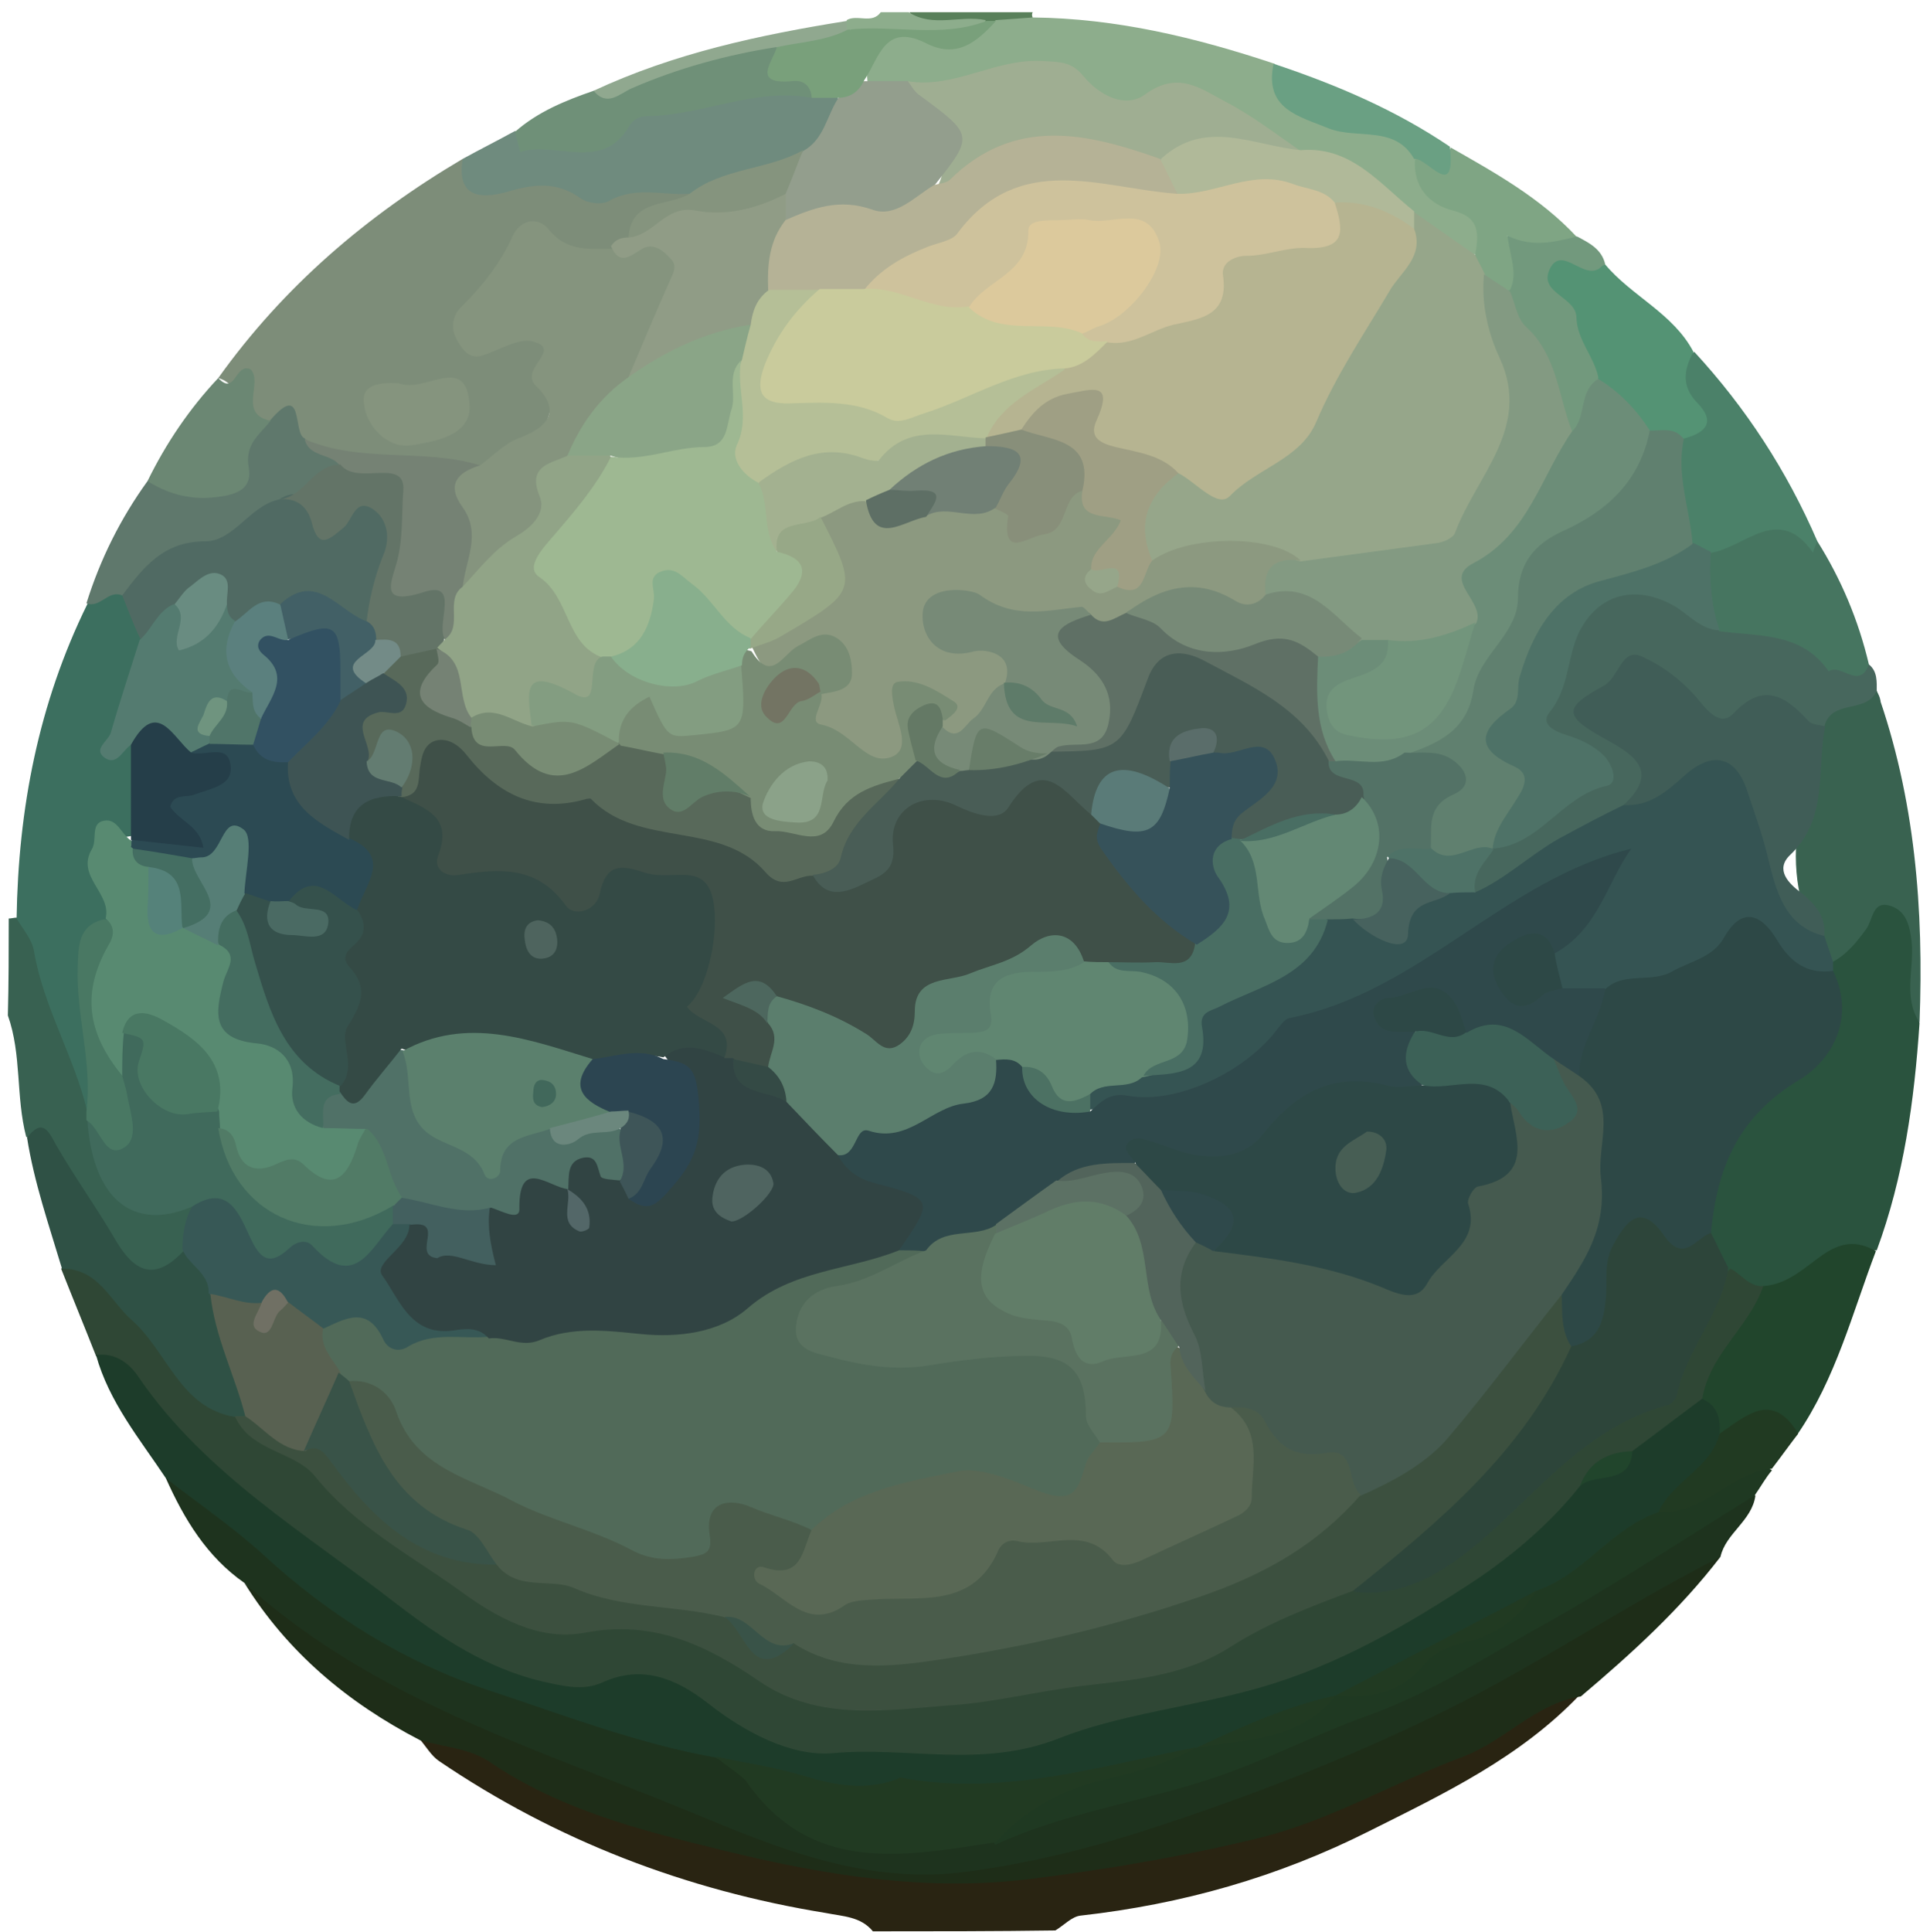 <?xml version="1.0" encoding="utf-8"?>
<!-- Generator: Adobe Illustrator 19.1.0, SVG Export Plug-In . SVG Version: 6.00 Build 0)  -->
<svg version="1.1" id="Layer_1" xmlns="http://www.w3.org/2000/svg" xmlns:xlink="http://www.w3.org/1999/xlink" x="0px" y="0px"
	 viewBox="0 0 221.1 221.3" style="enable-background:new 0 0 221.1 221.3;" xml:space="preserve">
<style type="text/css">
	.st0{fill:#292412;}
	.st1{fill:#386151;}
	.st2{fill:#1E331E;}
	.st3{fill:#1E2D18;}
	.st4{fill:#2A533E;}
	.st5{fill:#8DAD8C;}
	.st6{fill:#47675D;}
	.st7{fill:#396250;}
	.st8{fill:#1F3922;}
	.st9{fill:#21452C;}
	.st10{fill:#467560;}
	.st11{fill:#4B8169;}
	.st12{fill:#549374;}
	.st13{fill:#72997D;}
	.st14{fill:#7FA584;}
	.st15{fill:#6AA083;}
	.st16{fill:#213A22;}
	.st17{fill:#59805A;}
	.st18{fill:#2F4735;}
	.st19{fill:#1D3C2A;}
	.st20{fill:#2F5145;}
	.st21{fill:#7D8D79;}
	.st22{fill:#3C6F5F;}
	.st23{fill:#6F8B7E;}
	.st24{fill:#5F786C;}
	.st25{fill:#6F9078;}
	.st26{fill:#6B8773;}
	.st27{fill:#90A88F;}
	.st28{fill:#406A5C;}
	.st29{fill:#375856;}
	.st30{fill:#497863;}
	.st31{fill:#355453;}
	.st32{fill:#2D4846;}
	.st33{fill:#2D453A;}
	.st34{fill:#96A68A;}
	.st35{fill:#9FAE92;}
	.st36{fill:#939E8D;}
	.st37{fill:#B0B999;}
	.st38{fill:#79A07B;}
	.st39{fill:#405D57;}
	.st40{fill:#4E7267;}
	.st41{fill:#60806F;}
	.st42{fill:#6C8D78;}
	.st43{fill:#839A82;}
	.st44{fill:#3C503F;}
	.st45{fill:#586151;}
	.st46{fill:#85947E;}
	.st47{fill:#909C86;}
	.st48{fill:#758274;}
	.st49{fill:#588A71;}
	.st50{fill:#506A63;}
	.st51{fill:#547B70;}
	.st52{fill:#253E49;}
	.st53{fill:#637467;}
	.st54{fill:#517B66;}
	.st55{fill:#43605F;}
	.st56{fill:#516A59;}
	.st57{fill:#314443;}
	.st58{fill:#707064;}
	.st59{fill:#2F494B;}
	.st60{fill:#608671;}
	.st61{fill:#496E63;}
	.st62{fill:#537266;}
	.st63{fill:#47625E;}
	.st64{fill:#4C7163;}
	.st65{fill:#455A4F;}
	.st66{fill:#B6B491;}
	.st67{fill:#8C9980;}
	.st68{fill:#9F9F84;}
	.st69{fill:#B5B296;}
	.st70{fill:#CEC29C;}
	.st71{fill:#5F7065;}
	.st72{fill:#72957C;}
	.st73{fill:#778A77;}
	.st74{fill:#4A5C4B;}
	.st75{fill:#395348;}
	.st76{fill:#91A487;}
	.st77{fill:#8AA587;}
	.st78{fill:#B5BF97;}
	.st79{fill:#2C4A53;}
	.st80{fill:#507167;}
	.st81{fill:#446D60;}
	.st82{fill:#567E76;}
	.st83{fill:#446E62;}
	.st84{fill:#55827A;}
	.st85{fill:#5B807E;}
	.st86{fill:#426066;}
	.st87{fill:#698C81;}
	.st88{fill:#507569;}
	.st89{fill:#6F947F;}
	.st90{fill:#58695A;}
	.st91{fill:#738B87;}
	.st92{fill:#596855;}
	.st93{fill:#5A7260;}
	.st94{fill:#3F5048;}
	.st95{fill:#344A45;}
	.st96{fill:#5B7E6D;}
	.st97{fill:#2C4551;}
	.st98{fill:#3E5558;}
	.st99{fill:#4F6460;}
	.st100{fill:#536768;}
	.st101{fill:#3C6157;}
	.st102{fill:#52645B;}
	.st103{fill:#5C7164;}
	.st104{fill:#495D56;}
	.st105{fill:#36525A;}
	.st106{fill:#638874;}
	.st107{fill:#C9CB9C;}
	.st108{fill:#888F7A;}
	.st109{fill:#788C74;}
	.st110{fill:#A3B190;}
	.st111{fill:#97A887;}
	.st112{fill:#718075;}
	.st113{fill:#5E6F65;}
	.st114{fill:#647965;}
	.st115{fill:#DCC99C;}
	.st116{fill:#9EB892;}
	.st117{fill:#839D81;}
	.st118{fill:#35514C;}
	.st119{fill:#3E5454;}
	.st120{fill:#325162;}
	.st121{fill:#4A6A63;}
	.st122{fill:#5B806D;}
	.st123{fill:#6B877D;}
	.st124{fill:#617D68;}
	.st125{fill:#637C71;}
	.st126{fill:#5A7B78;}
	.st127{fill:#4D675E;}
	.st128{fill:#4E645E;}
	.st129{fill:#475E54;}
	.st130{fill:#687D69;}
	.st131{fill:#5A6D6A;}
	.st132{fill:#88AF8D;}
	.st133{fill:#8BA289;}
	.st134{fill:#737463;}
	.st135{fill:#5E7B69;}
	.st136{fill:#41685B;}
</style>
<g>
	<path class="st0" d="M100,221.2c-1.4-1.7-3.4-1.7-5.4-2.1c-16-2.6-30.9-8.3-44.3-17.4c-0.9-0.6-1.5-1.7-2.3-2.6
		c2.9-1.7,5.8-0.4,7.9,1.1c10,7,21.7,8.6,33.1,11.7c12.8,3.4,25.5,2.6,38.2,0.4c8.6-1.5,17.5-2.7,25.5-6.4
		c7.5-3.5,15.4-6.1,22.4-10.6c1.7-1.1,3.5-2.8,5.8-1.1c-6.8,7.1-15.4,11.2-24,15.5c-10.5,5.3-21.5,8.4-33.1,9.7
		c-1,0.1-1.9,1.1-2.9,1.7C114,221.2,107,221.2,100,221.2z"/>
	<path class="st1" d="M1,105.2c0.3,0,0.6-0.1,0.9-0.1c1.7,0.3,2.7,1.5,3,3c1.4,6.3,5,12,5.9,18.5c0.2,0.5,0.3,0.9,0.3,1.4
		c0.2,0.8,0.1,1.7,0.3,2.5c0.7,2.6,2.2,4.8,3.8,6.9c2,2.7,4.7-0.8,6.9,0.8c0.7,1.7,0.2,3.3-0.4,4.9c-3.8,4.7-5.5,4.7-9.1,0.1
		c-2.4-3-3.8-6.6-6.1-9.6c-1-1.3-1.8-2.8-3.5-3.4c-1.2-4.6-0.5-9.4-2.1-13.9C1,112.6,1,108.9,1,105.2z"/>
	<path class="st2" d="M28,181.3c-4.3-3-6.9-7.3-9-12c2.2-1.3,3.3,0.7,4.6,1.7c7.3,5.4,13.7,12,21.9,16.3c6.1,3.2,12.2,5.9,18.9,7.5
		c6.1,1.5,11.9,4.1,18,5.5c2.9,1.7,5.1,4.2,7.5,6.4c4.1,3.8,8.7,6,14.4,4.2c3.2-1,6.6-0.2,9.8-0.8c10.2-4.1,21.1-6,31.3-9.8
		c6.5-2.4,12.7-5.4,18.8-8.6c11.6-6.1,22.9-12.8,33.7-20.3c1-0.7,2.1-1,3.2-0.1c-0.4,2.9-3.4,4.3-4,7c-15,12.1-32.2,20.3-50,27.3
		c-10.5,4.2-21.2,8-32.5,9c-7.8,0.7-15.6,0.9-23.5-1.6c-14.4-4.7-28.2-10.8-42.2-16.4C40.6,193.2,34,187.6,28,181.3z"/>
	<path class="st3" d="M28,181.3c14.6,13.3,33.3,18.9,51,26.2c9.9,4.1,20.1,8.4,31.6,6.9c6.8-0.9,13.5-2.5,19.8-4.5
		c11.9-3.8,23.6-8.3,35-13.9c10.9-5.4,20.9-12.2,31.7-17.7c-4.6,6-10.2,11.1-16,16c-5.2,0.8-8.7,5.1-13.5,6.9
		c-7.8,2.9-15.2,7.3-23.3,9.3c-8.6,2.1-17.4,3.6-26.2,4.7c-12,1.5-23.6-0.4-35.4-3.3c-9.4-2.3-18.5-4.6-26.6-10.1
		c-2.4-1.6-5.3-1.7-8-2.5C39.8,195,32.9,189.2,28,181.3z"/>
	<path class="st4" d="M219.9,117.2c-0.6,8.9-1.8,17.6-4.9,26c-4.9,0.2-8.2,4.6-13,5.1c-1.9-0.1-3.3-1.1-4.6-2.4
		c-1.2-1.4-1.8-3.1-2.1-4.8c-0.1-7.1,2-12.9,8.4-16.9c4.6-2.9,6.5-7.4,5.5-12.9c0.1-0.5,0.2-1,0.5-1.5c1.2-1.8,2.6-3.4,3.8-5.1
		c0.9-1.2,2-2.3,3.7-1.6c1.5,0.6,2.2,1.9,2.3,3.5C219.8,110,219,113.6,219.9,117.2z"/>
	<path class="st5" d="M118.3,2c9.6,0.1,18.7,2.3,27.7,5.3c1.6,4.8,5.5,6.4,10.1,6.8c2.9,0.3,5.7,0.8,7,3.9c0.5,2.7,2.5,4.1,4.7,5.2
		c2.8,1.4,3.5,3.3,1.6,5.9c-3.7,0.6-5.5-2.5-8-4.3c-3.9-3-7.6-6.3-12.8-7.1c-2.3-1-4.5-2.1-6.6-3.5c-3.4-2.3-6.7-4.1-11-2.3
		c-2.1,0.9-4.4,0.2-6.1-1.3c-3.6-3.2-7.7-2.7-11.7-1.6c-3.1,0.9-6.1,1.4-9.3,1.4c-1.5,0-3.1,0-4.5-0.8c-0.5-4.6,1.3-7.4,4.9-6.4
		c3.9,1.1,6.9-0.4,10.2-1.7C115.8,1.8,117.1,1.5,118.3,2z"/>
	<path class="st6" d="M214.1,76.1c1,0.8,0.9,2,0.9,3.1c0.9,1.4,0.3,2.2-1.1,2.6c-1.8,0.4-3.3,1.4-5,2.1c-1.7,0.4-2.9-0.5-4.1-1.5
		c-1.5-1.2-3-1.3-4.6-0.3c-3,2-5.1,0.7-7.3-1.7c-4.1-4.3-5.2-4.2-9-0.9c-1.9,1.6-1.5,2.7,0.3,3.8c0.4,0.3,0.9,0.5,1.3,0.8
		c4.7,3.4,4.8,4.6,0.8,8.9c-4.8,2.7-9.6,5.3-14,8.7c-1.1,0.8-2.2,1.4-3.5,0.4c-1.2-2.4,0.1-4,1.8-5.4c3.7-1.6,6.5-4.6,10-6.4
		c2.9-1.5,2.3-3.1,0-4.1c-4.3-1.9-4.2-4.4-2.7-8.4c4.9-12.6,7-13.5,19.2-6.9C203.6,69.7,208.1,75.6,214.1,76.1z"/>
	<path class="st7" d="M209,83.2c0.8-3.2,4.9-1.4,6-4.1c4.4,12.3,5.4,25.1,4.9,38c-1.9-2.9-0.6-6.1-0.9-9.2c-0.2-1.8-0.6-3.5-2.3-4.1
		c-2.2-0.8-2.1,1.5-2.9,2.6c-1.1,1.5-2.2,2.9-3.9,3.8c-1.2-0.7-1.7-1.9-2.2-3.1c-2.1-4.8-2.5-9.3-1.3-15
		C207.1,89.1,206.9,85.9,209,83.2z"/>
	<path class="st8" d="M201,171.3c-8.3,5.1-16.4,10.5-24.9,15.2c-6.4,3.6-12.6,7.6-19.7,10.1c-5.8,2.1-11.3,5-17.3,7
		c-8.3,2.8-17.1,4-25.1,7.7c-1.3-2.5,1-3,2.3-4c4.2-3.3,9.4-4.4,14.4-5.8c1.7-0.5,3.4-1.2,5.1-1.7c0.4-0.2,0.9-0.3,1.4-0.4
		c5.1-1.3,10.6-1.7,14.9-5.3c0.4-0.3,0.8-0.5,1.3-0.6c3.6-0.3,6.8-1.3,9.4-4c1.5-1.6,3.7-2.3,5.8-2.8c3-0.8,4.7-3,6.6-5.1
		c5.3-2.4,8.9-7.7,14.8-9.3c2.7-0.1,4.8-1.9,7.2-2.9c1.8-0.8,3.6-2.6,5.8-1C202.3,169.2,201.7,170.3,201,171.3z"/>
	<path class="st9" d="M202,147.3c2.8-0.2,4.7-2.1,6.7-3.5c2.1-1.5,4-1.8,6.2-0.5c-2.7,7.1-4.6,14.6-9,21c-3.1-1.7-6.1-0.2-9.2,0.2
		c-1.2-1.2-1.8-2.7-2.4-4.3C194.8,154.5,198.3,150.8,202,147.3z"/>
	<path class="st10" d="M214.1,76.1c-1.1,3-3.2-0.2-4.6,0.8c-3.1-4.5-8-4-12.5-4.6c-2.6-2.4-2.7-5.3-1.9-8.4
		c4.4-4.9,8.8-5.5,13.1-1.9C210.9,66.3,212.9,71,214.1,76.1z"/>
	<path class="st11" d="M208.2,62c-0.2,0.4-0.4,0.9-0.5,1.3c-3.9-5.6-7.7-0.7-11.6,0c-1.2,0.5-2-0.2-2.6-1.1
		c-1.6-3.8-2.7-7.6-1.1-11.7c1.2-1.5,1.5-3,0.5-4.9c-1.1-1.9-1.4-4,1.2-5.3C200,46.7,204.7,53.9,208.2,62z"/>
	<path class="st12" d="M194,40.3c-1.1,2-1.4,3.9,0.4,5.8c2.1,2.1,1.2,3.4-1.4,4.1c-1.4,0.3-2.8,0.2-4.1-0.4
		c-2.6-1.7-4.7-4.1-6.7-6.5c-2.4-3-2.6-7.1-5.3-9.9c-0.8-0.9-0.8-2.1-0.1-3.2c0.8-1.3,2.1-1.5,3.4-1.2c1.3,0.3,2.5,0.8,3.7,1.3
		C186.9,33.9,191.7,35.9,194,40.3z"/>
	<path class="st13" d="M183.9,30.3c-0.2,0.1-0.3,0.1-0.4,0.2c-1.9,2-4.6-2.7-6,0.4c-1.2,2.7,3.1,3.1,3.1,5.5c0.1,2.6,2,4.4,2.5,6.8
		c-0.3,2.5,0,5.3-3.1,6.4c-0.3-0.1-0.8-0.1-0.9-0.4c-1.5-5.7-5.3-10.3-7.1-15.8c-0.2-7.9,0.4-8.2,8.7-6.3
		C182,27.8,183.5,28.5,183.9,30.3z"/>
	<path class="st14" d="M180.6,27.1c-2.5,0.6-5,1.3-7.9-0.1c0.3,2.4,1.2,4.3,0.3,6.2c-1.7,0.7-2.5-0.6-3.5-1.5
		c-0.5-0.8-1.1-1.5-0.5-2.5c0.4-2.4,0.6-4.3-2.6-5.1c-2.7-0.7-4.5-2.7-4.3-5.8c1.3-0.8,3.3,0.8,4.1-1.4
		C171.3,19.8,176.5,22.7,180.6,27.1z"/>
	<path class="st15" d="M166.1,16.8c0.7,6.4-2.6,1.2-4.1,1.4c-2.2-3.9-6.5-2.2-9.8-3.5c-3.4-1.4-7.4-2.2-6.3-7.4
		C153.1,9.7,159.9,12.6,166.1,16.8z"/>
	<path class="st16" d="M197,164.2c3-2,6-5,9,0c-1,1.3-2,2.7-3,4c-4.8,0.5-7.9,5.4-13,5C190.2,168.6,194.2,166.9,197,164.2z"/>
	<path class="st17" d="M118.3,2c-1.4,0.1-2.8,0.2-4.2,0.3c-0.5,0.3-1,0.6-1.5,0.8c-2.9-0.2-6.3,2.1-8.4-1.7c4.7,0,9.4,0,14.1,0
		C118.2,1.6,118.2,1.8,118.3,2z"/>
	<path class="st18" d="M202,147.3c-1.6,4.7-6.2,7.8-7,13c-1.3,3.7-4.9,4.8-7.8,6.7c-2.4,0.8-4.5,2-5.8,4.4
		c-9.7,10.7-21.6,17.8-35,22.9c-9.7,3.7-19.9,5.6-29.9,7.6c-8.2,1.7-17.1,1.6-25.5-0.4c-0.8-0.2-1.6-0.6-2.3-0.9
		C81,197,74.1,192,64.4,194c-5.2,1-10.8-2.5-15.5-5.9c-9.4-6.9-18.8-13.7-27.6-21.4c-3.9-3.4-5.9-8.5-10.3-11.4
		c-1.3-3.3-2.7-6.7-4-10c2.7-1.9,4.3,0.2,5.9,1.7c3,3,5.6,6.4,8.4,9.7c1.8,2.2,3.8,4.1,6.4,5.2c8.7,5.4,15.7,13,24.4,18.4
		c5.7,3.6,11.5,6.3,18.7,5.1c5.6-0.9,10.6,2,15.3,4.9c8.2,5.1,16.9,4.5,25.8,2.6c1.4-0.3,2.9-1,4.4-0.9c11.7,0.7,22.2-2.9,32.3-8.5
		c1.9-1,3.8-2,6-2.4c6.4,0.2,11.4-2.9,15.9-7c5.7-5.3,11-11.1,18.6-13.8c2.1-0.7,2.7-2.7,3.4-4.6c1.4-3.7,3.1-7.3,5.7-10.4
		C199.4,145.8,200.3,147.4,202,147.3z"/>
	<path class="st19" d="M11,155.2c2.3-0.3,3.9,1,5,2.7c7.6,11,19,17.7,29.3,25.7c5.2,4,10.5,7.5,16.9,9c2.3,0.5,4.6,1.1,6.8,0.1
		c4.6-2.1,8.5-0.4,12,2.3c4.3,3.4,9.6,6.2,14.4,5.8c8.6-0.8,17,1.8,25.9-1.7c7.1-2.8,15.3-3.6,23-5.8c9.1-2.6,17.1-7.3,24.7-12.3
		c4.2-2.8,8.6-6.5,12-10.8c1.4-2.2,4.5-2,6-4c2.7-2,5.3-4,8-6c1.8,0.8,2.1,2.3,2,4c-1,4-5.4,5.4-7,9c-5.4,1.8-8.6,7.2-14,9
		c-7.4,4.5-14.3,9.9-23,12c-4.8,3.3-10.6,4.3-16,6l0,0c-5.7,1.4-11.4,3.3-17.1,5c-0.5,0.1-1,0.4-1.4,0.4c-12.2-0.7-25,2.6-36.5-4.3
		c-9-1.6-17.5-4.9-26-7.7c-9.6-3.2-18.2-8.5-25.8-15.5c-3.5-3.2-7.5-5.9-11.2-8.8C16,164.8,12.5,160.6,11,155.2z"/>
	<path class="st20" d="M27,162.3c-6.4-1-7.8-7.5-11.9-11.1c-2.5-2.2-3.8-5.9-8-5.9c-1.5-5-3.2-9.9-4-15c1.7-2.2,2.4-0.9,3.3,0.8
		c2.2,3.8,4.8,7.4,7,11.2c2.2,3.6,4.5,4.3,7.6,1c2.6,0.6,3.7,2.7,4.3,5c0.2,4.8,3.9,8.9,3,13.9C27.9,162.6,27.5,162.6,27,162.3z"/>
	<path class="st21" d="M25,43.3C32.5,32.8,42,24.7,53,18.2c1.9,2,4,3.2,6.9,2c1.1-0.4,2.4-0.5,3.4-0.1c3.5,1.4,7,1.4,10.6,0.6
		c1.7-0.4,3.6,0,5.1,1.2c0.5,1.7-0.8,2.1-1.8,2.3c-2.2,0.2-3.3,1.9-4.6,3.3c-0.8,0.6-1.6,1.1-2.5,1.4c-2.5,0.7-4.9,0.6-7.1-1
		c-1.5-1.1-2.8-0.8-3.7,0.8c-1.3,2.3-2.9,4.4-4.6,6.4c-0.6,0.8-1,1.8-0.5,2.7c0.6,1,1.7,0.9,2.7,0.7c1-0.2,1.9-0.5,2.9-0.6
		c1-0.1,2-0.2,2.8,0.6c2,2.1,0.9,10.8-1.7,12.2c-2,1.1-3.7,2.9-6.1,3.1c-6.4-0.4-13,0.6-19.1-2.2c-2.5,0.5-2.4-3.8-5.2-2.7
		C27.5,48.1,27.9,44.1,25,43.3z"/>
	<path class="st22" d="M10,127.3C8.5,121,5,115.4,3.9,109c-0.2-1.4-1.3-2.6-2-3.8c0.2-12.6,2.5-24.6,8.1-36c1.3-1.4,2.6-2.4,4.6-1.1
		c1.5,1.3,2,3.2,2.4,5.1c0,3.5-1.5,6.6-2.7,9.7c-0.8,1.9,0.4,2.1,1.4,2.7c1.7,3.4,1.1,6.8-0.1,10.1c-4.2,0.3-4.4,2.7-3.2,5.9
		c0.6,1.6,0.7,3.2-0.3,4.7c-2.5,3.3-1.7,6.9-1.2,10.5C11.3,120.3,12.5,123.9,10,127.3z"/>
	<path class="st23" d="M79,22.2c-3.1,0.2-6.2-0.9-9.2,0.8c-0.8,0.5-2.5,0.3-3.3-0.3c-2.8-2-5.5-1.6-8.5-0.7c-3,0.8-5.7,0.6-5-3.8
		c2-1.1,4-2.1,6-3.2c4.4,1.3,8.2,0.6,12.6-1.6c6.5-3.3,13.8-4.2,21.1-3.6c1.1,0,2.1,0.2,3.1,0.9c1.5,3.5-0.9,5.4-3.1,7.4
		C88.3,20.2,83.8,21.9,79,22.2z"/>
	<path class="st24" d="M14,68.2c-1.6-0.7-2.5,1.5-4.1,0.9c1.6-5.1,3.9-9.7,7-14c1.5-0.4,2.9,0,4.4,0.3c3.1,0.6,5.7,0.4,6-3.7
		c0.2-2.1,1.9-2.8,3.6-3.5c4-4.7,2.6,1.5,4,2c1.1,1.4,4,0.5,4.1,3.2c-1.7,2.3-4,4-6.8,4.8C26.9,62.7,19.5,63.8,14,68.2z"/>
	<path class="st25" d="M93,11.2c-6.5-1.2-12.5,2-18.8,2.1c-0.9,0-1.6,0.3-2.1,1.1c-3.1,5.4-8.4,1.7-12.5,3c-0.2-0.8-0.4-1.5-0.6-2.3
		c2.6-2.3,5.8-3.6,9-4.7c6-1,11.4-4.1,17.4-5.1c1.1-0.2,2.2-0.6,3.4-0.4c1,1.3,1.2,3.2,3.3,3.7C93.3,8.9,94,9.9,93,11.2z"/>
	<path class="st26" d="M31,48.2c-1.3,1.6-3,2.7-2.5,5.4c0.5,2.9-2.3,3.2-4.4,3.4c-2.5,0.2-5-0.5-7.2-1.9c2.1-4.3,4.8-8.3,8.1-11.8
		c2,2.1,1.9-1.8,3.7-1C30.2,43.8,27.2,47.4,31,48.2z"/>
	<path class="st27" d="M88.9,5.4c-5.7,0.9-11.2,2.4-16.5,4.7c-1.4,0.6-2.8,2.2-4.4,0.3c9.2-4.3,19-6.4,29-8c0.4,0.5,0.5,1,0.3,1.5
		C94.8,6.1,92.1,6.8,88.9,5.4z"/>
	<path class="st5" d="M97,3.3c0-0.3,0-0.7,0-1c1.2-0.7,2.9,0.5,3.9-0.9c1.1,0,2.2,0,3.2,0c2.8,1.8,5.9,0.3,8.8,0.9
		c0,0.3,0,0.9-0.1,0.9C107.6,4.5,102.3,4.4,97,3.3z"/>
	<path class="st28" d="M22,138.2c-6.8,2.9-11.4-0.9-12-10c1.3-0.7,2,1.1,3.3,0.7c0.8-2.1-0.6-4.2-0.6-6.3c-0.1-1.5-0.1-2.9,0.7-4.2
		c2.8-1.9,5.3-1.1,4.8,2.3c-0.7,4.8,1.1,5.9,5.2,5.6c0.7-0.1,1.3,0.3,1.8,0.7c0.5,0.6,0.8,1.2,1,1.9c1.7,8.3,8.5,12,16.7,9.1
		c0.8-0.3,1.6-0.4,2.4,0.1c0.5,0.6,0.6,1.3,0.6,2.1c-3.2,6.1-3.4,6.2-10.1,4.6c-1-0.2-1.9-0.2-2.9,0.1c-2.4,0.7-4.2,0-5.3-2.3
		C26.5,140.1,24.5,138.9,22,138.2z"/>
	<path class="st29" d="M22,138.2c4-2.6,5.3,0.6,6.5,3.2c1.1,2.4,2.1,3.9,4.6,1.6c0.8-0.8,2-1.1,2.7-0.3c4.8,5.2,6.7,0.2,9.2-2.5
		c0.6-0.6,1.3-0.6,2-0.3c0.7,0.9,0.4,1.9,0.1,2.8c-1.5,4.8-0.1,7.1,4.8,8.1c1.6,0.3,3.8-0.3,4.2,2.3c-4.8,1.3-9.6,4.1-14.5,0
		c-1.2-1-2.8-0.4-4.3-0.4c-1.9-0.3-3.5-1.2-4.9-2.5c-1-1.3-2.2-0.6-3.3-0.2c-2.1,0.5-3.8-0.3-5.2-1.9c0.1-2.3-2.3-3.2-3-5
		C20.9,141.5,21.1,139.8,22,138.2z"/>
	<path class="st30" d="M14,123.2c0.2,0.8,0.5,1.6,0.6,2.4c0.4,2.1,1.4,4.9-0.5,5.9c-2.1,1.2-2.6-2.3-4.2-3.2c0-0.3,0-0.7,0-1
		c0.7-5.6-1.2-11-1-16.6c0.1-2.3,0-4.7,3-5.4c2.5,0.2,2,2.2,1.3,3.3C10.1,113.6,13.1,118.4,14,123.2z"/>
	<path class="st16" d="M82,201.2c3.4,0.7,6.8,1.2,10.1,2.2c3.6,1.1,7,1.7,10.6,0.4c0.2-0.1,0.3-0.2,0.5-0.2
		c11.6,2.2,22.7-1.3,33.9-3.5c-3.6,2.1-7.6,3-11.6,4c-4.4,1.2-8.3,3.4-11.4,6.9c-10.5,1.6-21.2,3.8-28.7-7.1
		C84.5,203,83.1,202.2,82,201.2z"/>
	<path class="st31" d="M209,107.2c0.3,1,0.7,2,1,3c0,0.3,0,0.7,0,1c-3.3,2.3-5.2-0.1-7-2.2c-1.8-2.3-3.1-2.7-5.3-0.1
		c-3.6,4.2-9.1,4.3-14,5.3c-1.6,0.3-3.1,0.3-4.6-0.5c-1.3-1.1-1.9-2.5-1.7-4.2c1.9-3.8,5.7-6.2,6.8-10.3
		c-10.1,4.8-19.4,11.6-29.5,16.9c-6.5,3.4-12.4,7.9-19.3,10.6c-3.5,1.4-7.1,0-10.7,0.4c-0.4-0.7-0.5-1.4-0.3-2.2
		c1.3-2.4,3.9-2,6-2.7c3.5-0.3,6.5-0.9,6.4-5.6c-0.1-1.8,1.9-2.7,3.4-3.2c4.9-1.8,8.8-4.8,11.9-8.8c0.9-0.4,1.9-0.4,2.8-0.1
		c2.3,1.1,4.6,3.5,6.2-1.2c0.6-1.8,3.4-1.4,5.2-1.9c1-0.1,1.9,0.1,2.7,0.8c3.4-1.5,6.2-4.2,9.5-6.1c2.4-1.3,5-2.7,7.5-3.9
		c2.4-1.2,4.3-3,6.4-4.6c4-2.8,7.3-1.9,9,2.5c1,2.6,2.1,5.1,2,8.1C203.3,102.3,207,104.3,209,107.2z"/>
	<path class="st32" d="M184,113.2c2.1-1.9,5.1-0.6,7.5-1.9c2.1-1.2,4.7-1.6,6-3.9c2.2-3.9,4.5-2.4,6.1,0.3c1.5,2.5,3.4,3.9,6.4,3.5
		c2.6,5.4-0.1,10.2-3.9,12.5c-7,4.2-9.4,10.1-10.1,17.5c-1,2.9-3.1,3.6-5.4,2c-3.8-2.6-4.5-0.3-5.1,2.7c-0.3,1.6-0.1,3.3-0.7,4.9
		c-0.9,2.4-1.9,4.8-5.2,3.7c-1.9-1.5-2-3.6-1.7-5.8c4.5-5.4,3.5-12.3,5-18.6c0.7-3.1-2.5-4.5-2.9-7.1
		C180.1,119.2,181,115.8,184,113.2z"/>
	<path class="st33" d="M180,154.2c3.4-0.6,3.8-3.3,4-6c0.1-1.8-0.2-3.6,0.7-5.4c1.5-2.8,3.2-5.3,6-1.2c2.2,3.1,3.6,0.2,5.3-0.4
		c0.7,1.3,1.3,2.7,2,4c-0.8,5.3-4.8,9.3-5.9,14.6c-0.1,0.4-0.6,1-0.9,1.1c-10.2,2.6-15.9,11.4-23.7,17.3c-3.6,2.7-7.6,4.7-12.4,4.1
		c0.4-3.5,3.1-5.3,5.8-6.7c7-3.8,10.6-10.6,15.1-16.7C177.2,157.2,177.5,154.8,180,154.2z"/>
	<path class="st34" d="M169,29.2c0.3,0.7,0.7,1.3,1,2c2,4,2.9,8.5,4,12.7c1.4,5-2.4,8.7-3.7,13.1c-1.6,5.5-5.8,6.7-10.7,7.1
		c-3.3,0.3-6.5,1.5-9.8,1c-3.9-2.8-8.1-2.2-12.4-1.3c-1.9,0.4-3.9,1.1-5.9,0.5c-2.6-4.4-1.9-7.2,2.7-10.6c3.3,0,6.4,3,9.9-0.9
		c2.2-2.5,5.3-4.3,6.7-7.6c2.1-5,5.4-9.4,8.3-14.1c1-1.5,1.9-3.1,2-5c0.1-0.7,0.3-1.4,0.9-1.8C164.3,25.9,166.7,27.6,169,29.2z"/>
	<path class="st35" d="M104,9.3c5.4,0.9,10.1-2.7,15.6-2.3c1.9,0.1,3.2,0.1,4.5,1.7c1.8,2.2,4.8,3.8,7.1,2.1
		c3.7-2.7,6.3-0.7,9.1,0.8c3.1,1.6,5.8,3.7,8.7,5.7c-1,1.2-2.4,1.3-3.6,0.8c-4.1-1.8-8-0.5-11.9,0.8c-3.7,0.3-6.9-2-10.7-1.7
		c-4.5,0.4-9.2,0.1-12.7,3.9c-0.7,0.7-1.8,0.9-2.8,0.5C109.9,16.5,106.3,13.1,104,9.3z"/>
	<path class="st36" d="M104,9.3c0.4,0.5,0.7,1.1,1.2,1.5c6.4,4.7,6.4,4.7,1.8,10.5c-0.8,2.8-3.1,4.1-5.5,4
		c-3.9-0.2-7.7,0.4-11.5,0.3c-0.9-0.8-1.1-1.8-1-2.9c0.1-2.3,1.9-3.6,3-5.4c2.4-1.3,2.7-4,4-6c0.7-1.2,1.7-1.9,3-2
		C100.7,9.3,102.3,9.3,104,9.3z"/>
	<path class="st37" d="M133,18.2c5.1-4.7,10.6-1.5,16-1c5.8-0.5,9.1,3.9,13,7c0,0.7,0,1.3,0,2c-3.3,0.4-6.1-1.8-9.3-2.2
		c-4.5-1.7-9-2.6-13.8-1c-1.2,0.4-2.6,0.4-3.8-0.1C133.4,21.8,132.3,20.5,133,18.2z"/>
	<path class="st38" d="M99,9.2c-0.6,1.3-1.6,2-3,2c-1,0-2,0-3,0c-0.1-1.4-1-2.1-2.3-1.9c-4.6,0.4-2.2-2.2-1.7-3.9
		c2.7-0.6,5.6-0.7,8.1-2c5.3-0.6,10.7,1,15.9-1c0.4,0,0.7,0,1.1,0c-2.2,2.4-4.5,4.4-8.1,2.5C101.3,2.6,100.7,6.7,99,9.2z"/>
	<path class="st39" d="M209,107.2c-4.7-1.1-5.6-5.5-6.5-9.1c-0.6-2.5-1.5-5-2.3-7.4c-1.3-4.1-4-4.8-7.3-1.8c-2,1.8-4,3.5-6.9,3.3
		c4-3.7,1.5-5.6-2-7.5c-4.9-2.7-5-3.6-0.2-6.2c1.7-1,2-4.4,4.3-3.3c2.5,1.1,4.9,3,6.6,5.1c1.3,1.6,2.6,2.8,3.9,1.4
		c3.5-3.7,6-1.9,8.6,0.9c0.4,0.4,1.2,0.4,1.9,0.6c-1,5,0.4,10.5-4,14.7c-1.8,1.7-0.2,3.3,1.3,4.4C208,103.6,209.2,105,209,107.2z"/>
	<path class="st40" d="M194,62.2c0.7,0.3,1.3,0.7,2,1c-0.2,3.1,0,6.1,1,9c-2.2-0.1-3.5-1.8-5.2-2.8c-4.4-2.5-8.7-1.4-10.9,3
		c-1.4,2.9-1.1,6.4-3.4,9.2c-1.1,1.4,0.7,2.2,2,2.6c1.6,0.5,3.1,1.2,4.3,2.4c1,1.1,1.6,3.1,0.3,3.4c-5.2,1.1-7.7,6.9-13.2,7.2
		c-0.1-0.2-0.3-0.4-0.4-0.6c-0.4-1.2,0-2.3,0.6-3.3c1.4-2.2,1.8-4.2-0.5-6.1c-1-0.9-1.9-2.6-1.1-3.6c3.2-4.1,3.4-9.7,6.9-13.6
		c2.5-2.8,5-5.3,9.1-5.4C188.6,64.6,190.8,61.7,194,62.2z"/>
	<path class="st40" d="M169,102.2c-1,0-2,0-3,0.1c-3.8,0.7-5.6-1.8-7.2-4.5c1.1-2.2,3-1.7,4.9-1.6c2.4,0.7,5.1-0.9,7.4,1.1
		c0,0,0,0,0,0C170.1,98.8,168.6,100.1,169,102.2z"/>
	<path class="st16" d="M153,194.2c7.7-4,15.3-8,23-12c-1.8,3.1-4.6,5.1-8.1,5.9c-1.8,0.4-3.5,1.1-4.7,2.5
		C160.5,193.9,157,194.6,153,194.2z"/>
	<path class="st16" d="M137,200.2c5.2-2.4,10.4-4.8,16-6C148.9,199.4,142.7,199.2,137,200.2z"/>
	<path class="st41" d="M171,97.2c-2.3-0.9-4.7,2.2-7,0c-1.3-1.3-1.7-3.3-0.6-4.4c3.7-4,1-5.2-2.4-6.3c-0.3-0.5-0.4-1.1,0-1.3
		c7.4-4.3,9.3-12,11.8-19.3c0.6-1.6,1.1-3.3,2.6-4.1c5.6-3,10.1-7.1,13.5-12.5c1.4,0.1,2.9-0.5,4,1c-0.9,4.1,0.7,8,1,12
		c-3.1,2.3-6.7,3.2-10.4,4.2c-5.3,1.3-7.9,5.9-9.4,11c-0.4,1.2,0.2,2.8-1.1,3.7c-3.6,2.5-4,4.6,0.5,6.6c2,0.9,1,2.6,0.2,3.8
		C172.7,93.3,171.2,94.9,171,97.2z"/>
	<path class="st42" d="M189,49.3c-1.1,5.7-4.8,9.2-9.9,11.5c-3.3,1.5-5.2,3.7-5.2,7.7c0,4.1-4.5,6.6-5.1,10.5
		c-0.7,4.7-4,6.1-7.7,7.4c-1.9,3.9-5,2.3-7.9,1.6c-4-3.3-4.2-7.6-2.9-12.2c1.3-2,3.6-2.4,5.7-3.2c1-0.2,2.1-0.2,3,0.3
		c2.2,3.3-0.5,4.3-2.5,5.7c-1.1,0.7-2.7,1.1-2.3,2.8c0.5,1.7,2.1,1.1,3.4,1.2c5.2,0.2,6.7-0.8,8.4-5.7c0.6-1.9,1.1-3.8,1.5-5.8
		c-1.5-4.2-0.9-7.6,3.4-9.9c2.1-1.1,3-3.4,4.1-5.4c1.3-2.4,2.3-5.2,5.1-6.4c1.7-1.6,0.7-4.6,3-6C185.4,44.8,187.4,46.8,189,49.3z"/>
	<path class="st43" d="M159,73.3c-1,0-2,0-3,0c-0.4,0.3-1,0.7-1.3,0.4c-2.9-2.9-7.1-3.6-10.3-5.9c0-4.4,0.4-4.7,4.6-3.5
		c5.2-0.7,10.4-1.4,15.6-2.1c0.8-0.1,1.9-0.6,2.1-1.2c2.4-6.5,8.8-12,5.1-20c-1.4-3-2.1-6.3-1.8-9.6c1,0.7,2,1.3,3,2
		c0.6,1.4,0.8,3.1,1.8,4c3.6,3.3,3.7,7.9,5.3,12c-3.6,5.2-5,11.8-11.3,15.1c-3.7,1.9,1.5,4.5,0.3,6.9
		C166.1,73.9,163.1,76.2,159,73.3z"/>
	<path class="st44" d="M180,154.2c-5.4,12-15.1,20.1-25,28c-4.8,1.8-9.6,3.6-14,6.4c-5.3,3.4-11.3,3.8-17.1,4.5
		c-5,0.6-10.2,1.9-14.8,2.2c-7.1,0.5-15.3,2-22.2-2.8c-6-4.1-12.1-7-19.9-5.5c-5.3,1-10.2-1.8-14.3-4.8c-5.7-4.1-12-7.4-16.6-13.1
		c-2.3-2.9-7.4-2.8-9.2-6.9c0.3,0,0.7,0,1,0c2.9-0.6,4.4,2.9,7.3,2.5c1.7-0.1,2.7,0.9,3.6,2.1c4.6,6.1,10.3,10.5,18.1,11.6
		c5.9,2.1,12.1,3.2,18.3,4.2c2.5,0.4,4.9,0.9,7.3,1.7c3,1.2,4.8,6.1,9.2,3.2c6.1,2.1,12.3,1.2,18.5,0.8c11.8-0.8,22.4-6,33.6-8.8
		c2.3-0.6,4.2-1.9,5.7-3.8c1.5-2,3.4-3.6,5.5-5c9.1-4.4,14.2-12.9,20.6-20c0.9-1,1.3-2.9,3.3-2.5C179,150.3,178.8,152.4,180,154.2z"
		/>
	<path class="st9" d="M187,166.2c-0.2,4-4.2,2.4-6,4C182,167.5,184.1,166.3,187,166.2z"/>
	<path class="st45" d="M35,166.2c-3-0.1-4.7-2.6-6.9-4c-1.2-4.7-3.5-9.1-4-14c2,0.3,3.9,1.3,6,1c1,1.9,2-1,3,0c1.3,1,2.7,2,4,3
		c1.5,1.4,2.3,3.1,2.6,5.1C39.4,161,37.7,163.9,35,166.2z"/>
	<path class="st46" d="M55,53.3c1.5-1.1,2.8-2.5,4.4-3.1c3.5-1.3,4.9-3.2,2-6c-2-2,3.2-4.2-0.4-5.1c-1.6-0.4-3.8,1-5.7,1.6
		c-1.4,0.5-2.2-0.5-2.8-1.5c-0.9-1.4-0.8-3,0.4-4.1c2.4-2.4,4.4-4.9,5.8-8c0.9-2,2.9-2.3,4.1-0.9c2,2.6,4.6,2.3,7.2,2.3
		c1.6,0.5,2.8-0.9,4.3-0.7c2.6,0.2,4.8,1.5,3.6,4.4c-1.6,3.9-2.2,8.3-5.1,11.6c-2.6,2.9-4.9,6.1-7.3,9.3c-0.9,1-2.2,1.7-2.3,3.1
		c-0.3,6.2-5.8,8.2-9.6,11.6c-0.2,0.2-0.6,0-0.9-0.2c-0.5-3.6-0.1-7.3-1.6-10.9C49.7,52.8,53,53.5,55,53.3z"/>
	<path class="st47" d="M72,43.2c1.6-3.8,3.2-7.6,4.9-11.4c0.4-0.9,0.6-1.5-0.1-2.2c-0.9-1-2.1-1.9-3.4-1c-1.4,0.9-2.5,1.7-3.4-0.4
		c0.5-0.8,1.2-1,2-1c5.1-4.9,11.6-4.8,18-5c0,1,0,2,0,3c0.3,2.8-0.7,5.3-1.2,7.9c-0.6,1.6-1.3,3.2-2.6,4.5
		C81.5,39.5,77.2,42.6,72,43.2z"/>
	<path class="st48" d="M55,53.3c-2.6,0.8-3.9,2.2-2,4.8c2.2,3.1,0.3,6.1,0,9.2c0.5,2.3,1,4.7-1.7,6.2c-1.8-1.2-1.7-4.7-5.4-3.9
		c-1.6,0.3-2-1.8-2.1-3.3c-0.1-1.5,0.4-2.9,0.4-4.4c0.1-3.5,0.4-6.9-4.6-7.1c-0.6,0-1-0.8-0.7-1.5c-1-1.4-3.5-0.9-4-3
		C41.4,53.1,48.5,51.3,55,53.3z"/>
	<path class="st46" d="M45.7,43.9c3,1.2,7.8-3.6,8.1,2.6c0.1,3.5-4.2,4.1-6.7,4.5c-2.8,0.4-5.2-2.3-5.4-4.8
		C41.3,43.8,44.1,43.8,45.7,43.9z"/>
	<path class="st46" d="M90,22.2c-3.3,1.7-6.8,2.6-10.4,1.9c-3.4-0.6-4.7,2.9-7.6,3.1c0.3-4.5,4.5-3.5,7-5c3.8-3,8.9-2.7,13-5
		C91.3,18.9,90.7,20.6,90,22.2z"/>
	<path class="st49" d="M14,123.2c-4.1-5-4.6-9.6-1.6-14.9c0.7-1.1,0.8-2.2-0.3-3.1c0.7-2.9-3.4-4.8-1.6-7.9c0.7-1.1-0.2-3,1.4-3.3
		c1.5-0.3,2,1.5,3,2.2c0.2,0.1,0.3,0.2,0.5,0.3c0.3,0.3,0.5,0.6,0.7,0.9c0.6,0.8,1.3,1.5,1.7,2.5c0.9,1.8-0.6,4.6,2.4,5.5
		c0.4,0.1,0.9,0.2,1.3,0.3c1.5,0.4,3.1,0.9,4.4,1.8c1.8,1.4,1.5,3.1,1,5c-0.8,2.8-0.4,4.9,2.9,5.7c3,0.8,4.7,2.9,5.2,6
		c0.3,1.7,0.7,3.3,2.9,3.5c1.5,0.2,3,0.2,4.2,1.2c0.2,6.3-1.6,7.9-7.3,6.3c-0.5-0.1-1-0.5-1.4-0.4c-4.8,1.1-6.9-1.7-8.2-5.6
		c0-0.6-0.1-1.3-0.1-1.9c-1.4-3.6-2.5-7.4-6.5-9.2c-1.6-0.7-3-1.3-4.4,0.1C14,119.9,14,121.6,14,123.2z"/>
	<path class="st50" d="M14,68.2c2.4-3.2,4.7-6.2,9.5-6.2c3.3,0,5.1-4.1,8.5-4.8c1.1-0.8,2.5-0.8,3.2,0c1.8,2.1,3,2,5.3,0.4
		c2.6-1.8,5.4,0.9,4.5,5c-0.6,2.8-0.5,5.9-2.4,8.4c-1.3,1.1-2.6,0.5-3.6-0.3c-2.1-1.6-4.2-1.6-6.6-0.8c-2.1-0.2-3.6,1.6-5.7,1.6
		c-1-0.3-1.4-1.1-1.7-2c-1.7-4.1-2.9-0.4-4.3,0.3c-1.6,1.1-2.2,3.5-4.6,3.4C15.3,71.6,14.7,69.9,14,68.2z"/>
	<path class="st51" d="M16,73.3c1.4-1.2,2-3.3,3.9-4.1c1.5,0.4,1.7,1.8,1.9,3c2.1-0.2,1.9-3.3,4.2-3c0,0.8,0.2,1.5,0.9,1.9
		c0.6,2.6,1.2,5.3,2.6,7.6c-0.7,1.4-2.3,1.2-3.3,1.8c-1.7,0.7-2.1,2-1.7,3.7c0,0.5-0.1,0.9-0.3,1.3c-0.7,0.7-1.5,1-2.4,1.1
		c-2.1-1.1-3.9-3.2-6.6-1.4c-1.1,0.5-1.7,2.6-3.2,1.6c-1.4-1,0.4-1.9,0.7-2.9C13.7,80.4,14.9,76.8,16,73.3z"/>
	<path class="st52" d="M15,85.3c3-5.4,4.8-0.8,6.9,0.9c1.8-0.4,4.1-1.8,5.3,0.5c1.2,2.4-0.8,4-2.9,4.9c-1.5,0.7-1.9,1.4-1,3
		c1.9,3.3-0.3,3.8-2.7,3.5c-1.9-0.2-4-0.3-5.5-1.9c0,0-0.1,0.1-0.1,0.1C15,92.6,15,88.9,15,85.3z"/>
	<path class="st53" d="M42,71.2c0.3-2.6,0.9-5.1,1.9-7.6c0.8-1.8,0.6-4.1-1.2-5.3c-2-1.3-2.3,1.2-3.3,2.1c-1.6,1.3-2.9,2.7-3.7-0.6
		C35.2,58,34,57,32,57.2c2.9-0.3,3.9-4,7-4c1.9,2.5,7.5-0.9,7.2,3c-0.2,2.7,0,5.7-0.8,8.4c-0.7,2.4-1.8,4.8,3.2,3.2
		c4.1-1.3,1.4,3.5,2.3,5.3c-0.1,0.7-0.5,1.2-1.1,1.6c-1.2,0.6-2.4,1-3.8,0.8c-1.1-0.6-2.2-1.3-3.2-2C42.2,72.9,41.9,72.1,42,71.2z"
		/>
	<path class="st54" d="M25,129.2c1.1,0.1,1.7,0.7,2,1.8c0.5,2.7,2.2,3.5,4.7,2.3c1.1-0.5,2.1-0.9,3.1,0.1c3.4,3.3,5,1.4,6.1-2.1
		c0.2-0.8,0.7-1.5,1.1-2.2c4.1,0.9,3.5,4.7,4.5,7.5c-0.2,0.8-0.7,1.3-1.5,1.5C36.1,143.5,26.6,139.2,25,129.2z"/>
	<path class="st30" d="M14,118.3c0.7-3.1,3-2.4,4.6-1.5c4,2.2,7.8,4.9,6.3,10.5c-1.1,0.1-2.3,0.1-3.4,0.3c-3,0.5-6.5-3.2-5.6-6
		C16.8,118.9,16.8,118.9,14,118.3z"/>
	<path class="st55" d="M45,138.2c0.3-0.3,0.7-0.7,1-1c3.7-1.7,7,0.1,10.4,1c0.2,0.3,0.5,0.5,0.5,0.9c0.1,2.3,2.7,5.4-1.2,6.6
		c-4,1.3-7.1-0.7-8.1-4.8c-0.1-0.3-0.3-0.6-0.6-0.7c-0.7,0-1.3,0-2,0C45,139.6,45,138.9,45,138.2z"/>
	<path class="st56" d="M39,157.2c-0.9-1.6-2.4-2.9-2-5c2.6-1.2,5.1-2.7,6.9,1.2c0.5,1.1,1.7,1.6,2.9,0.8c2.9-1.7,6.1-0.8,9.2-1.1
		c5.1-1.3,10.2-2.8,15.6-2.2c5.5,0.6,10.5-0.4,15.1-3.7c4.9-3.4,10.7-4.1,16.3-5.5c1.1,0.1,2.1,0.3,2.9,0.9c1.2,2-0.1,2.7-1.7,3
		c-2.8,0.6-5.1,2.3-7.9,2.9c-1.5,0.3-3.1,1-3.1,2.7c0,2.1,1.9,2.5,3.5,2.9c4.9,1.1,9.8,0.9,14.8,0c3.6-0.6,7.1-0.8,10.7,0.6
		c3.4,1.3,5.4,3,4.2,6.9c-0.3,0.9,0.1,2,0.1,3c-0.2,1.7-0.9,3.2-1.5,4.7c-1,2.5-2.6,3.8-5.4,2.7c-9.5-3.9-18.1-1-26.4,3.5
		c-1.7,0.2-3.3-0.2-4.9-0.8c-2.7-1.1-4.6-1.8-6,2.2c-1.2,3.5-5.4,3.5-8.2,2.2c-8.3-3.8-17.3-6-24.9-11.3c-1.8-1.3-3.3-2.8-4.4-4.7
		c-1.1-2-2.6-3.5-4.6-4.4C39.5,158.6,39.1,158,39,157.2z"/>
	<path class="st57" d="M103,143.2c-5.7,2.3-12.2,2.2-17.3,6.6c-3.3,2.9-8.1,3.4-12.2,3c-4-0.4-7.9-0.9-11.7,0.7
		c-2.1,0.9-3.9-0.5-5.8-0.2c-1.2-1.4-2.8-1.1-4.2-0.9c-4.8,0.6-6.1-3.7-8-6.3c-1.1-1.5,3.1-3.2,3.1-5.8c4.4-0.7,0.1,3.5,3.2,3.8
		c1.6-1,3.9,0.8,6.7,0.8c-0.6-2.3-1-4.4-0.7-6.5c2.6-2,4.5-7.1,8.9-2.2c0.5,0.4,0.4,1.1,1,1.4c-0.5-0.4-0.6-1.1-1.1-1.5
		c-0.9-1.5-0.7-2.9,0.7-3.8c2.6-1.6,3.6,1.3,5.4,2c1,0.5,1.4,1.6,2.3,2.2c6.7-4.5,7.6-9.6,2.6-15.9c2.1-2.5,4.6-1.6,7.1-0.8
		c0.4,0.2,0.8,0.5,1.2,0.8c1.3,2.7,4.1,3.5,6.5,4.6c2.3,1.9,4.3,4.1,6.4,6.2c1.2,1.7,2.9,2.6,4.9,3.1c2.1,0.5,4.4,1.1,4.6,3.8
		C106.8,140.8,105,142.2,103,143.2z"/>
	<path class="st58" d="M33,149.2c-0.3,0.3-0.6,0.7-1,1c-0.8,0.8-0.8,3.1-2.3,2.3c-1.5-0.7,0-2.2,0.3-3.4C31,147.3,32,147.2,33,149.2
		z"/>
	<path class="st59" d="M103,143.2c4-5.8,4-5.9-2.8-7.7c-1.9-0.5-3.3-1.5-4.2-3.2c1-3.1,3.2-3.7,6.2-4.4c4.4-1.1,9.6-1.6,11.7-6.9
		c1.2-0.6,2.3-0.6,3.3,0.4c0.8,4.3,4.7,4.6,7.7,5.9c1.2-1.1,2.2-2.2,4.3-1.8c5.6,1,13.4-2.7,17.1-7.6c0.4-0.5,0.9-1.2,1.4-1.3
		c14.9-2.9,24.7-15.9,39.2-19.4c-2.8,3.8-3.8,9.4-9,12.1c-1.1-0.1-2.2-0.6-3.3-0.2c-1.4,0.5-2.1,1.6-1.7,3c0.4,1.5,1.4,2.1,2.9,1.1
		c1-0.6,2.1-1,3.1,0c1.7,0,3.3,0,5,0c-0.5,3.5-3,6.3-3,10c-1.6,0.7-2.6-0.5-3.8-1.1c-2.6-2.6-5.9-3.6-9.5-3.8
		c-1.6-1.5-2.5-4.1-5.4-3.3c-0.8,0.2-2.2,0.1-2,1.5c0.1,0.7,1.3,0.9,1.9,1.5c0.3,2.2,1.4,4.3,0.7,6.6c-1.8,1.2-3.9,1.2-5.8,0.8
		c-4.3-0.9-7.5,0.7-10.2,3.8c-3.6,4.2-7.9,5-13,3.7c-1.4-0.4-3.1-1.7-4,0.8c-2.5,1.5-5.6,0.7-8,2.5c-2.5,1.8-4.7,4-7.6,5.1
		c-2.6,1.2-5.4,1.9-8.3,2C105,143.2,104,143.2,103,143.2z"/>
	<path class="st60" d="M117.1,122.2c-0.8-1-1.9-0.9-3-0.8c-1.6,0.8-3.4,1.4-5.1,2.1c-2,0.8-3.6,0.3-4.4-1.8
		c-0.8-2.2,0.3-3.9,2.3-4.2c3.2-0.4,4.9-1.9,6-4.9c0.8-2,3-2.5,5-2.6c2-0.1,4-0.5,5.9-0.8c1.1-0.1,2.2-0.1,3.3,0.2
		c0.8,0.1,1.6,0.4,2.4,0.6c3.5,0.7,6.5,1.5,7.2,5.9c0.8,5-1.8,6.7-5.9,7.5c-1.7,1.6-4.4,0.2-6,2c-1.2,2-2.8,2.3-4.5,0.6
		C119.3,124.7,118.2,123.4,117.1,122.2z"/>
	<path class="st61" d="M131,123.2c1.1-2.1,4.5-1.1,5-4.1c0.6-3.9-1.3-7-5.4-7.8c-1.3-0.2-2.7,0.2-3.6-1.1c2.5-2.5,6.4-0.3,9-2.5
		c2.3-1.8,3.4-3.7,2.3-6.8c-0.8-2.2-1-4.7,2.3-5.4c0.5,0,0.9,0.1,1.4,0.3c2.8,1.4,3,4.1,3.5,6.7c0.5,2.7,1.5,4.6,4.6,2.4
		c0.7-0.2,1.4-0.1,2,0.5c-1.6,6.4-7.6,7.4-12.4,9.9c-1,0.5-2.3,0.6-2,2.3C138.7,123.1,134.7,123,131,123.2z"/>
	<path class="st62" d="M152,105.3c-0.7,0-1.3,0-2,0c-0.1-2.7,2.4-3.1,3.8-4.5c2.7-2.6,4-5.5,1.5-9c-1.1-1.5-4.4-1.4-3.6-4.5
		c0.4-0.4,0.8-0.4,1.2-0.1c2.7-0.4,5.5,0.9,8-1c1.8,0.1,3.7-0.3,5.3,0.7c1.9,1.2,2.6,3.1,0.3,4.1c-3.2,1.4-2.4,3.9-2.6,6.2
		c-1.7,0.2-3.6-0.6-5,1c1.2,6,0.4,7.5-4,7C154,105.3,153,105.3,152,105.3z"/>
	<path class="st32" d="M179,113.2c-0.8,0.2-1.8,0.3-2.3,0.8c-1.8,1.6-3.2,1.8-4.7-0.4c-1.5-2.2-1.2-4.2,1-5.6
		c1.8-1.2,4.1-2.1,5.1,1.2C178.3,110.6,178.7,111.9,179,113.2z"/>
	<path class="st63" d="M155,105.3c2.3,0,3.9-0.8,3.3-3.4c-0.3-1.4,0.2-2.5,0.8-3.6c3.1,0,3.9,4,7,4c-1.7,1.4-4.7,0.5-4.8,4.8
		C161.1,109.5,156.8,107.3,155,105.3z"/>
	<path class="st64" d="M117.1,122.2c1.7-0.1,2.8,0.7,3.4,2.2c1,2.5,2.7,1.8,4.4,0.9c0,0.7,0,1.3,0,2
		C120.5,128.1,117,125.8,117.1,122.2z"/>
	<path class="st65" d="M178,121.3c1,0.7,2,1.3,3,2c4.5,3.2,1.9,7.6,2.4,11.6c0.7,5.8-1.8,9.4-4.5,13.4c-4.4,5.5-8.6,11.2-13.2,16.6
		c-2.6,2.9-6.2,4.8-9.8,6.4c-5-3.3-10.5-5.7-15.6-8.9c-1.6-0.5-2.7-1.4-3.4-3c-1.2-3-1.4-6.3-2.7-9.3c-1.2-2.9-0.5-5.8,2.1-7.9
		c1-0.6,2-0.5,3-0.4c5.8,0.5,11.4,1.8,16.9,3.3c5.3,1.4,8.9,0,10.3-5.5c0.6-2.6,1.4-4.7,3.9-5.9c3.3-1.6,0.8-4.9,2-7.1
		c2.1-1.9,3.8,2.4,5.6,0.5C179.8,125.3,176.1,123.3,178,121.3z"/>
	<path class="st66" d="M153,23.2c3.4-0.2,6.3,1,9,3c1.2,3.2-1.6,5-2.8,7.1c-2.9,4.9-6.1,9.6-8.4,15c-1.8,4.3-6.8,5.3-9.9,8.5
		c-1.4,1.5-3.9-1.6-5.9-2.6c-2.6-0.3-5-1.2-7.5-1.9c-1.3-0.4-2.7-1-2.8-2.4c-0.5-5.9-3.2-3-5.5-1.4c-0.7,0.5-1.2,1.1-1.9,1.5
		c-1.4,0.7-2.7,1.4-4.2,0.3c-1.3-3.3,1.7-4,3.3-5.6c1.5-1.5,3.4-2.4,5.3-3.3c2-0.9,3.7-2.3,5.7-3c2.7-0.6,5.3-1.8,8-2.6
		c1.6-0.5,3.2-1.3,3.5-3.1c0.6-3.8,3.2-4.6,6.4-4.9C148.4,27.5,151.9,27.3,153,23.2z"/>
	<path class="st67" d="M149,64.2c-3.1-0.4-4.4,0.9-4,4c-0.5,2.7-2.6,2.2-4.1,1.6c-4.1-1.7-7.7-0.8-11.3,1.3c-1.6,0.9-3.3,1.2-5,0.4
		c-4.6-0.8-9.4,0.2-13.8-2c-0.9-0.5-2.9-0.4-3.1,1.4c-0.1,1.6,1.3,2.1,2.7,2.3c2.7,0.4,5.9,0.4,5.7,4.5c-0.2,0.5-0.4,0.9-0.7,1.3
		c-1.1,1.4-2,3-3.4,4.2c-1.4,1.1-2.8,2.6-4.5,0.4c-0.1-0.4-0.2-0.9-0.2-1.4c0.1-1.7-1.1-2.5-2.5-2.4c-2,0.2-0.7,1.8-0.7,2.7
		c0,1.8,0.5,3.8-1.4,4.9c-1.9,1-3.6-0.2-4.9-1.4c-2-1.7-7-1.5-4.7-6.4c0.2-0.4,0.5-0.8,0.9-1.1c1.2-1,2.6-2,1.3-3.7
		c-1.3-1.6-2.7-0.3-4,0.4c-3.7,1.9-3.7,1.9-5.2-1.2c1.9-2.2,4.4-3.4,6.9-4.7c3.1-1.6,4.3-3.5,1.8-6.5c-0.9-1.2-1.8-2.4-1-4
		c1.3-1.7,2.9-2.6,5.1-2.1c2,2.3,4.4,2.4,7,1.3c2.7-1,5.5-0.4,8.2-0.7c0.7,0,1.5,0.1,1.8,0.6c1.8,3,3.4,2.3,5.1,0
		c0.8-1.1,1.5-2.2,3.1-1.9c0.3,0.2,0.5,0.4,0.8,0.6c4.9,3.4,4.9,3.4,1.4,8.3c-0.5,1.7,0.6,1.5,1.6,1.5c1.8,0.1,2.5-1.8,4.1-2.2
		C136.2,61.2,145.9,61.2,149,64.2z"/>
	<path class="st68" d="M125,65.2c-0.1-2.4,2.5-3.3,3.4-5.6c-1.7-0.8-5,0.1-4.4-3.4c-1-3.7-4.6-4.7-7-7c1.3-2,2.7-3.6,5.3-4.1
		c2.8-0.5,5.4-1.5,3.3,3.1c-0.9,2,0.6,2.6,2.2,3c2.5,0.6,5.3,0.9,7.2,3c-3.6,2.6-4.8,5.8-3,10c-1.1,1.3-0.8,4.5-4,3
		C127.2,66.2,125.7,66.3,125,65.2z"/>
	<path class="st69" d="M88,33.2c-0.1-2.9,0.1-5.6,2-8c3.2-1.4,6.2-2.5,9.9-1.2c2.7,1,4.9-1.5,7.1-2.8c0.6-0.2,1.4-0.2,1.8-0.6
		c7.4-7.3,15.7-5.4,24.1-2.4c0.7,1.3,1.3,2.7,2,4c-4.6,1.3-9.2,0.2-13.8,0.1c-2,0-4.2-0.4-5.7,1.2c-4.7,5-11.3,6.9-16.8,10.6
		c-1.6,0.5-3.3,0.6-5,0.6C91.8,34.5,89.6,35,88,33.2z"/>
	<path class="st70" d="M99,33.2c1.9-2.4,4.4-3.8,7.2-4.9c1.2-0.5,2.9-0.7,3.5-1.6c7.1-9.5,16.5-5.1,25.2-4.5
		c4.5,0.1,8.6-2.9,13.3-1.1c1.6,0.6,3.5,0.6,4.7,2.1c1,3.1,1.4,5.4-3.3,5.2c-2.2-0.1-4.5,0.9-6.8,0.9c-1.4,0-2.9,0.8-2.7,2.2
		c0.7,4.7-2.6,5-5.7,5.7c-2.5,0.6-4.7,2.5-7.6,2c-1.2,0.7-2.4,1-3.2-0.5c0.3-2.1,2.1-2.4,3.5-3c3-1.3,3-4.1,3.6-6.6
		c0.2-0.7-0.1-1.2-0.7-1.7c-1.9-1.6-10.7-0.9-11.5,1.3c-1.5,4.1-4.9,5.6-8.2,7.5C106.3,36.8,102.5,35.7,99,33.2z"/>
	<path class="st71" d="M124.9,70.3c1.4,1.7,2.7,0.5,4.1-0.1c0.4-0.3,0.9-0.6,1.3-0.4c5.3,2.3,10.6,4,16.6,2c1.9-0.7,3.6,1.2,4.1,3.4
		c-0.2,4.1-0.4,8.3,2,12c-0.3,0-0.7,0-1,0c-4.6-2.2-7.3-6.9-12.4-8.8c-5.1-2-5.5-2.3-7.6,2.8c-2.4,5.6-6.3,7.3-11.9,5.1
		c-0.5-1.7,0.9-1.8,1.9-2.2c3.7-1.4,4.2-3.2,1.8-6.3c-0.6-0.8-1.4-1.4-2.1-2.1c-1.1-1.2-1.8-2.5-0.8-4
		C121.8,70.4,123,69.1,124.9,70.3z"/>
	<path class="st72" d="M159,73.3c3.6,0.5,6.8-0.5,10-2c-0.5,1.6-0.9,3.2-1.4,4.7c-2.2,7.6-5.7,9.8-13.2,8.2
		c-1.5-0.3-2.2-1.3-2.4-2.8c-0.2-1.7,0.4-2.7,2.1-3.4C156.3,77.1,159.3,76.8,159,73.3z"/>
	<path class="st73" d="M151,75.2c-2.2-1.8-3.9-2.8-7.3-1.4c-3.2,1.3-7.5,1.5-10.7-1.8c-0.9-1-2.7-1.2-4-1.8
		c3.9-2.9,7.9-4.2,12.5-1.4c1.1,0.7,2.5,0.6,3.5-0.7c5.2-1.7,7.7,2.5,11,5C154.7,74.8,153,75.3,151,75.2z"/>
	<path class="st74" d="M141,161.2c1.6-0.1,3.2,0.1,3.9,1.6c1.6,3,3.5,4.2,7.1,3.6c3.4-0.6,2.2,3.5,3.9,4.8
		c-5,5.7-10.9,9.1-18.5,11.7c-9.9,3.4-19.8,5.7-29.9,7.2c-5.4,0.8-11.4,1.5-16.6-1.9c-4.1,2.7-5.3-2.1-8-3
		c-5.6-1.4-11.6-0.9-17.1-3.3c-2.7-1.2-6.5,0.4-8.9-2.7c-3.2-2.1-6.5-4-9.7-6.1c-5-3.5-7.4-8.7-7.3-14.9c2.7-0.3,4.8,1.3,5.5,3.5
		c2.2,6.5,8.5,7.6,13.3,10.2c4.2,2.2,9.3,3.3,13.6,5.6c2.4,1.3,4.6,1.2,7.1,0.8c1.6-0.3,2.2-0.6,1.9-2.5c-0.6-4,2.4-4.2,4.7-3.2
		c2.3,1,4.7,1.5,6.9,2.6c1.1,3.2-1,4.8-3.5,6.2c5.1,3.7,10.1,0.2,15.1,0.3c3.4,0.1,6.5-1.6,9.4-4.6c3.1-3.2,8.2-2.6,12.5-0.7
		c5.8,2.6,16-3.7,15.8-9.6C142.3,164.8,140.2,163.4,141,161.2z"/>
	<path class="st75" d="M40,158.2c2.6,7.2,5.1,14.3,13.5,17c1.4,0.4,2.3,2.6,3.4,4c-8.8,0.1-14.3-5.3-19-11.8c-1-1.4-1.6-1.9-3.1-1.2
		c1.3-3,2.7-6,4-9C39.3,157.6,39.7,157.9,40,158.2z"/>
	<path class="st75" d="M83,185.2c3.2-0.4,4.4,4.4,8,3C86.1,193.1,85.5,186.8,83,185.2z"/>
	<path class="st76" d="M50,74.3c0.3-0.4,0.7-0.7,1-1.1c2.1-1.5-0.1-4.5,2-6c1.9-2,3.5-4.2,6-5.7c1.6-0.9,3.7-2.6,2.8-4.7
		c-1.4-3.5,1.3-3.7,3.2-4.6c1.3-1.2,2.8-1.3,4.4-0.7c2.3,2.8-0.2,4.5-1.5,6.4c-5.4,7.6-5.5,7.7,0.5,15c0.5,0.7,1,1.3,1.2,2.1
		c-0.4,3.3-0.1,7.1-5.5,5.4c-2.7-0.9-1.1,2.7-2.8,3.1c-2.6,0.9-4.8-0.7-7.3-0.8c-2.8-1.9-2.3-5.4-3.9-7.8C50.1,74.7,50,74.5,50,74.3
		z"/>
	<path class="st77" d="M70,52.2c-1.7,0-3.3,0-5,0c1.5-3.6,3.7-6.7,7-9c4.2-3,8.8-5.2,13.9-6c0.9,1.6,0.2,3.3-0.1,4.9
		c-0.2,0.6-0.4,1.3-0.4,1.9C86.4,52.4,79,55,70,52.2z"/>
	<path class="st78" d="M85,41.2c0.3-1.3,0.6-2.6,1-4c0.2-1.6,0.7-3,2.1-4c2,0,4,0,6,0c0.2,3.2-3,4.5-4.1,7.1c-1.1,2.9-0.9,4,2.5,4.6
		c8,1.3,15.7,1.4,23-2.6c1.9-1.1,4.3-2,6.5,0c-3.3,2.3-7.3,3.8-9,7.9c-0.2,0.2-0.3,0.4-0.5,0.6c-8.6,1.6-17.4,2.5-25.9,4.9
		c-2.8-1-3.8-3-2.6-5.8C85.2,47,83.7,44,85,41.2z"/>
	<path class="st79" d="M15.1,96.2c2.7,0.3,5.4,0.6,8.2,0.9c-0.4-2.5-2.7-3-3.8-4.7c0.4-1.6,1.9-1,2.8-1.4c1.8-0.7,4.5-1,4.1-3.4
		c-0.3-2.5-3-0.9-4.6-1.4c0.7-0.3,1.4-0.7,2.1-1c1.4-1.1,2.9-1.2,4.5-0.8c1.7,0.6,3.2,1.4,4.6,2.5c1.6,3.7,3.9,6.9,7.8,8.6
		c3.8,3.1,3.9,4,0.8,8.7c-3,1.5-5.9-3.1-8.9-0.2c-0.7,0.2-1.4,0.3-2.2,0.2c-1.3-0.2-2.3-0.7-3.1-1.8c-1-1.6-0.7-3.4-0.8-5.9
		c-1.6,2.1-3.3,2.9-5.3,2.9c-2.3-0.2-4.5-0.9-6.3-2.4C15.1,96.8,15,96.5,15.1,96.2z"/>
	<path class="st80" d="M71,135.2c-0.8-0.1-2.1-0.1-2.2-0.5c-0.4-1.1-0.4-2.4-2-2.1c-1.9,0.4-1.6,2.1-1.7,3.6l0,0
		c-2.2-0.2-5.7-3.8-5.6,2.3c0,1.4-2.2,0.1-3.3-0.2c-3.5,1-6.8-0.6-10.1-1.1c-1.8-2.4-1.6-5.8-4-7.9c-1.7,0-3.3-0.1-5-0.1
		c-1.3-1.8-1.3-3.3,0.8-4.4c2.1,0.3,3.6-0.5,4.9-2.2c0.9-1.1,1.6-3,3.7-2.2c1.1,1.3,1.9,2.9,1.9,4.5c0.2,4.5,4.2,5,6.8,7
		c0.9,0.7,1.4-0.3,1.9-0.8c1.6-1.5,3.4-2.6,5.7-2.2c1.3,0.6,2.6,1.2,4.2,0.4c1.5-0.8,3.1-0.8,4.6,0.4
		C72.3,131.4,73.5,133.5,71,135.2z"/>
	<path class="st81" d="M38.9,125.3c-2.6,0.3-1.7,2.4-1.9,3.9c-2.4-0.6-3.8-2.3-3.5-4.6c0.4-3.4-1.8-4.9-4.1-5.1
		c-5.3-0.5-4.7-3.6-3.8-7.1c0.4-1.5,1.9-3-0.5-4.2c-1.3-2.1-0.8-3.6,1.6-4.3c2.1,0.4,3.1,1.9,3.4,3.8c1,6.5,4.2,11.8,9.1,16.2
		C39.3,124.4,39.3,124.8,38.9,125.3z"/>
	<path class="st82" d="M27,104.3c-1.8,0.7-2.1,2.3-2,4c-1.3-0.7-2.7-1.3-4-2c2.9-2.3-0.5-5.5,1-8c0.3,0,0.7-0.1,1-0.1
		c2.6,0.1,2.3-5.2,4.9-3.2c1.2,0.9,0.2,4.8,0.1,7.3C28.5,103.3,27.9,103.9,27,104.3z"/>
	<path class="st83" d="M22,98.3c-0.1,2.7,5.4,6.1-1,8c0,0,0,0,0,0c-1.9-2-1.6-5.3-3.9-7c-1.3-0.1-2-0.8-1.9-2.1
		C17.4,97.5,19.7,97.9,22,98.3z"/>
	<path class="st84" d="M17,99.3c4.7,0.5,3.5,4.2,3.9,7c-2.4,1.3-4.1,1.2-4-2.2C17,102.5,17,100.9,17,99.3z"/>
	<path class="st85" d="M28.9,79.3c-3.1-2.1-3.8-4.8-2-8.1c1.6-1,2.7-3.1,5.1-2c1.6,0.8,2.1,2,1.5,3.7c-1.2,0.8-2,1.4-1.2,3.4
		c1.1,2.7,0.3,5.2-3,6.2C28,81.5,28.1,80.5,28.9,79.3z"/>
	<path class="st86" d="M33,73.2c-0.3-1.3-0.6-2.7-0.9-4c4.2-3.9,6.7,0.9,10,2c0.8,0.5,1,1.2,1,2.1c0.6,2-1.6,3.5-0.8,5.6
		c-0.7,1.4-1.8,2.1-3.5,1.5c-0.6-0.6-1-1.4-0.9-2.2C38.3,74.4,36.2,73.3,33,73.2z"/>
	<path class="st87" d="M26,69.2c-0.9,2.6-2.5,4.6-5.5,5.3c-1-1.6,1.3-3.7-0.5-5.3c0.6-0.7,1.1-1.6,1.9-2.1c1-0.8,2.1-1.9,3.4-1.3
		C26.6,66.4,25.9,68,26,69.2z"/>
	<path class="st88" d="M28.9,79.3c0.1,1.1-0.1,2.2,1,3c1.1,1.4,0.5,2.3-0.9,3c-1.7,0-3.4-0.1-5-0.1c0-0.3,0-0.6,0-0.9
		c-0.6-2,1-2.8,2-4C26.2,77.7,27.9,79.6,28.9,79.3z"/>
	<path class="st89" d="M26,80.3c0.2,1.8-1.4,2.6-2,4c-2.3-0.2-1.1-1.5-0.7-2.4C23.7,80.7,24.1,79.1,26,80.3z"/>
	<path class="st90" d="M45.9,75.2c1.4-0.3,2.7-0.6,4.1-0.9c0,0,0.1-0.1,0.1-0.1c0.5,0.4,1.3,1,1.1,1.5c-2.4,4,0.8,5.4,3.2,7.2
		c2.6,1.8,5.7,2.4,8.5,4c2.6,1.5,4.9-1.3,7.4-2.1c0.4-0.2,0.9-0.3,1.4-0.4c1.7,0,3.3,0.4,4.7,1.3C78,87,77,89.2,78,90.9
		c2.8-0.4,5.9-2.7,8.6,0.3c3,3.7,5.6,3.9,8.9,0.7c2.1-2.1,4.3-4.3,7.7-2.6c-2.9,4.3-4.7,9.5-9.6,12.2c-2.9,1-5.2,0.3-7.8-1.3
		c-3.4-2-6.9-4.8-11.5-3.5c-0.3,0.1-0.8,0.1-1,0C68.9,92.6,63,94,58.1,91.9c-1.5-0.7-3-1.5-4.1-2.8c-2.3-2.5-4.2-3.6-5.2,1
		c-0.2,0.8-0.8,1.4-1.7,1.7c-0.5,0-0.9-0.1-1.3-0.3c-0.2-0.4-0.4-0.8-0.4-1.3c0.8-3.5-0.3-4.5-3.6-2.7c-1.6-2.6-2.7-5.2,1.2-6.9
		c2.1-0.9,0.7-2.1,0.6-3.3C43.8,75.9,44.3,75,45.9,75.2z"/>
	<path class="st91" d="M45.9,75.2c-0.7,0.7-1.3,1.3-2,2c-0.4,0.8-1.1,1.1-1.9,1.1c-4.1-2.6,1.1-3.2,1-5
		C44.5,73.2,45.9,73.1,45.9,75.2z"/>
	<path class="st92" d="M141,161.2c3.7,2.8,2.4,6.7,2.4,10.3c0,1.1-0.9,1.8-1.8,2.2c-3.6,1.7-7.2,3.3-10.8,5c-1.1,0.5-2.6,0.9-3.3,0
		c-3.1-4.1-7.4-1.3-11-2.2c-0.9-0.2-1.7,0.2-2.1,1c-2.9,6.8-9,5.3-14.4,5.7c-1.1,0.1-2.5,0.1-3.3,0.7c-4.2,2.9-6.7-1.1-9.7-2.5
		c-1-0.5-0.7-2.3,0.5-1.9c4.4,1.5,4.4-2,5.5-4.3c4.6-4.5,10.9-5.5,16.8-6.7c2.7-0.5,6.3,1.1,9,2.2c4.3,1.7,4.7-0.1,5.6-3.1
		c0.3-0.9,1.1-1.6,1.6-2.4c0.6-0.6,1.3-1.1,2.1-1.1c3.9-0.3,5.4-2.4,5-6.2c-0.2-1.4-0.3-3,1.4-3.8c2.4,0.9,2.4,3.5,3.5,5.2
		C138.6,160.6,139.6,161.2,141,161.2z"/>
	<path class="st93" d="M135,154.2c-0.7,0.5-1,1.3-0.9,2.2c0.6,8.7,0.5,8.9-8.1,8.8c-0.6-1-1.6-2-1.6-3c0-4.9-1.7-7-6.8-6.9
		c-3.8,0-7.6,0.5-11.3,1.1c-3.8,0.6-7.5,0-11.2-1c-1.9-0.5-4.2-0.8-3.9-3.6c0.3-2.6,2-4.1,4.6-4.5c3.8-0.5,6.8-2.8,10.3-4.1
		c2-2.8,5.6-1.3,8-2.9c0.4,0.3,0.6,0.7,0.7,1.2c-1.6,6.5-1.5,6.7,5.3,8.6c1,0.3,1.9,0.5,2.7,1.2c5,4,5.7,4,10.4-0.2
		C135,151.3,135.5,152.5,135,154.2z"/>
	<path class="st94" d="M46,91.3c2.2-0.2,1.9-1.9,2.1-3.3c0.2-1.3,0.4-2.8,1.9-3.2c1.4-0.3,2.6,0.6,3.4,1.6c3.6,4.6,8,6.8,13.8,5.1
		c0.2,0,0.4-0.1,0.5,0c5.5,5.7,14.8,2.4,20,8.4c2,2.3,3.6,0.3,5.4,0.4c4.9,0.9,6.5,0,8-4.5c1.6-4.8,4.1-6.1,9.1-4.7
		c1.6,0.5,3.1,0.9,4.7-0.1c5.7-3.5,6-3.4,10.6,1.4c0.4,0.6,0.8,1.2,1,1.8c2.3,3.8,3.5,8.5,8.1,10.5c1.4,0.6,2.2,1.9,2.3,3.5
		c-0.5,3-2.9,1.9-4.6,2c-1.8,0.1-3.5,0-5.3,0c-1,0-1.9,0-2.9-0.1c-2.1-1.3-4.1-1.3-6.5-0.2c-2.3,1.2-4.7,2.3-7.3,3
		c-2.3,0.6-3.9,1.7-4.8,4.4c-0.9,3.1-3.3,4.5-6.5,2.4c-3.2-2-7-2.8-10.1-5c-0.8-0.2-1.4-0.7-2.4-1c0.6,1.5,2,2,2.5,3.3
		c1.1,2,0.9,3.9-0.9,5.5c-1.8,0.8-3-0.1-4.1-1.3c-0.3,0-0.7,0-1,0c-0.3-1.2-1-2-2.1-2.6c-2.9-1.5-3.5-3.2-1.4-6.2
		c2-2.7,0.6-6.2,0.1-9.1c-0.4-2.4-7.5-2.9-9.5-0.6c-2.5,2.8-4.7,3.2-7.5,0.6c-2.5-2.4-5.7-2.2-8.9-2.1c-1.9,0.1-4.3,0.1-4.3-2.2
		C49.4,95.7,47.2,93.8,46,91.3z"/>
	<path class="st95" d="M46,91.3c2.8,1.3,5.9,2.3,4.2,6.7c-0.6,1.5,0.8,2.5,2.4,2.2c4.6-0.7,8.9-1.1,12.2,3.5c1,1.4,3.5,0.6,3.9-1.3
		c0.7-3.4,2.3-3.4,5-2.5c1.4,0.5,2.9,0.3,4.4,0.3c1.2,0,2.3,0.2,3,1.3c1.8,2.8,0.4,11.5-2.4,13.8c1.4,2,5.7,1.9,4.3,5.8
		c-2.3-1-4.7-1.9-7,0c-2.7-0.6-5.3,0.5-7.8,1.2c-1.7,0-3.2-0.5-4.8-1c-4.1-1.1-8.1-3.8-12.6-0.7c-1.2,0.8-3.2,0-4.8-0.5
		c-1.4,1.8-2.9,3.5-4.2,5.3c-1.3,1.8-2.1,0.8-2.9-0.4c0-0.3,0-0.6,0-0.9c-0.8-6.8,0.1-16,2.1-20.1c0.9-2.8,3.9-5.9-1-8
		C39.1,91.3,41,89.7,46,91.3L46,91.3z"/>
	<path class="st96" d="M89,114.1c3.6,1,7,2.3,10.2,4.3c1.2,0.7,2.1,2.5,3.9,1.2c1.2-0.9,1.7-2.1,1.7-3.8c0-4.1,4-3.3,6.3-4.3
		c2.4-1,4.8-1.3,7-3.2c2.2-1.9,5-1.7,6.1,1.9c-1.8,1.1-3.7,1.1-5.7,1.1c-3.2,0-5.7,0.8-5,4.8c0.4,2.1-0.9,2.1-2.3,2.2
		c-1.2,0-2.3,0-3.5,0.1c-1,0.1-2,0.5-2.3,1.5c-0.3,1,0.2,2,1,2.6c1,0.9,2,0.2,2.6-0.4c1.6-1.8,3.2-2.2,5.1-0.8
		c0.2,2.7-0.3,4.7-3.7,5.1c-3.7,0.4-6.4,4.6-10.9,3.1c-1.6-0.5-1.3,3.1-3.5,2.8c-2-2-3.9-4-5.9-6.1c-0.9-1.2-2.3-2.2-2.1-4
		c0.2-1.7,1.5-3.3,0-5C87.5,115.9,86.7,114.5,89,114.1z"/>
	<path class="st97" d="M67.9,121.3c2.7-0.3,5.4-1.4,8.1,0c3.4,0.4,3.8,1.3,4.1,5.4c0.3,4.6-0.8,6.7-3.5,9.7
		c-1.8,2.1-2.7,2.2-4.6,0.9c0.7-1.3,0.8-2.8,1.7-4.1c2-2.6,0.4-3.8-1.9-4.7c-0.7-0.2-1.4-0.2-2.1-0.2c-2.1-0.5-4.2-1.4-4.7-3.6
		C64.5,122.7,66.7,122.2,67.9,121.3z"/>
	<path class="st98" d="M71.9,127.3c4.4,1.1,5.1,3.2,2.6,6.6c-0.8,1.1-0.9,2.8-2.5,3.4c-0.3-0.7-0.7-1.4-1-2c1.2-2-0.5-4,0.1-5.9
		C70.9,128.5,71.4,127.8,71.9,127.3z"/>
	<path class="st99" d="M83.8,139.9c-1.2-0.4-2.3-1.1-2.2-2.6c0.2-2.2,1.4-3.7,3.7-3.9c1.4-0.1,3,0.3,3.3,2.1
		C88.8,136.6,85.2,139.9,83.8,139.9z"/>
	<path class="st95" d="M88,122.2c1.3,1,2,2.3,2.1,4c-2.2-1.5-6.3-0.6-6.1-4.9C85.3,121.6,86.7,121.9,88,122.2z"/>
	<path class="st100" d="M65,136.2c1.7,1,2.8,2.3,2.5,4.4c0,0.2-0.9,0.6-1.2,0.4C64,140,65.5,137.8,65,136.2
		C65,136.2,65,136.2,65,136.2z"/>
	<path class="st32" d="M173,126.3c0.6,3.9,2.8,8.4-3.7,9.6c-0.5,0.1-1.3,1.5-1.1,2c1.5,4.6-3.1,6.1-4.7,9.1
		c-1.2,2.2-3.4,1.2-5.3,0.4c-6.1-2.5-12.6-3.3-19.1-4.1c0.6-4.8,0.6-4.8-6.2-6.2c-1.7-0.8-2.7-2-2.8-3.9c-0.4-0.6-1.3-1.4-1.1-1.9
		c0.2-0.8,1.2-1.1,2.1-0.8c1.4,0.4,2.8,0.9,4.2,1.4c3.4,1,7.1,0.8,9.2-1.8c3.8-4.8,8-7.4,14.3-5.8c1.4,0.4,2.9,0,4.4,0
		C168.2,121.7,171.1,122.2,173,126.3z"/>
	<path class="st101" d="M173,126.3c-2.7-3.8-6.7-1.3-10-2c-2.4-1.6-2.4-3.7-1-6c2-1.9,4-0.7,6,0c4.4-2.7,7,1,10,3
		c0.4,0.9,0.7,1.8,1.1,2.6c0.7,1.5,2.8,3.1,0.7,4.6c-2,1.5-4.3,1.3-5.8-1.2C173.8,126.9,173.3,126.6,173,126.3z"/>
	<path class="st102" d="M130,133.2c1,1,2,2.1,3,3.1c2.1,1.5,3.9,3.2,4,6c-2.6,3.5-2.1,6.9-0.1,10.7c0.9,1.8,0.8,4.2,1.2,6.3
		c-1.3-1.5-2.8-2.9-3-5c-0.7-1-1.3-2-2-3c-4.4-2.9-2.8-8.1-4.6-11.9c1-2.4,0.3-3.7-2.5-3.4c-1.7,0.2-3.5,0.9-4.9-0.7
		C123.6,133.1,126.8,133.2,130,133.2z"/>
	<path class="st103" d="M121,135.2c2,0.3,3.8-0.6,5.8-0.9c1.5-0.2,3.1-0.2,3.9,1.4c0.8,1.7-0.1,2.8-1.6,3.5c-5.3-1.4-9.8,2.4-15,2
		c0-0.3,0-0.6,0-1C116.3,138.6,118.6,136.9,121,135.2z"/>
	<path class="st32" d="M168,118.2c-2,1.6-4-0.7-6,0c-1.7-0.2-3.9,0.6-4.6-1.9c-0.3-1.1,0.7-2,1.7-2c2.5-0.1,5.1-2.7,7.3,0.2
		C167.3,115.6,167.5,117,168,118.2z"/>
	<path class="st104" d="M125,93.3c-3-2.4-5.5-7.1-9.5-0.8c-1.1,1.7-3.8,0.8-5.9-0.2c-3.8-1.9-7.7,0.3-7.3,4.4
		c0.4,3.2-1.5,3.6-3.3,4.5c-2.2,1.1-4.4,1.8-5.9-1c1.4-0.1,2.9-0.7,3.2-1.9c0.9-4.2,4.4-6.2,6.8-9.2c-0.4-1.5,0.6-2,1.7-2.5
		c1.9-0.2,3.5,1.7,5.5,0.7c0.4-0.1,0.8-0.2,1.3-0.3c2.7-0.2,5.2-1.4,7.9-1c0.2,0,0.4,0.1,0.7,0.1c8.2-0.1,8.2-0.1,11.3-8.4
		c1.3-3.5,4.1-3.3,6.5-2c5.4,2.9,11.2,5.4,14.2,11.4c-0.2,2.9,4.2,1.2,4,4c0.4,2.1-1.2,2.6-2.7,3.1c-3.7-0.5-6.9,2.1-10.6,1.9
		c-0.2,0-0.5,0-0.7,0c-0.3,0-0.7-0.1-1-0.1c-1.6-2.1,0-3.2,1.2-4.6c0.9-1,2.8-1.8,2-3.5c-0.6-1.4-2.4-0.6-3.6-0.8
		c-0.5-0.1-1-0.2-1.4-0.4c-2-2.1-3.7-3-4.3,1c0,0.9-0.1,1.8-0.8,2.5C130.8,90.2,127,88.8,125,93.3z"/>
	<path class="st105" d="M134,90.3c0-1,0-2,0.1-3.1c1.5-1.2,3-2.4,5-1c0.2,0,0.3,0,0.5,0c2.2,0.6,5.2-2.4,6.5,0.9
		c1.2,3-1.9,4.5-3.8,6c-1.1,0.9-1.2,1.9-1.2,3c-2.6,0.7-2.5,3-1.6,4.3c2.9,4,0.6,5.9-2.4,7.8c-4.6-2.7-7.9-6.6-10.9-10.9
		c-0.9-1.3-0.5-2-0.1-3.1C129.1,93.8,132.2,93.4,134,90.3z"/>
	<path class="st106" d="M153,93.3c1.4,0,2.4-0.8,3-2c3,2.8,2.6,7.3-0.9,10.2c-1.6,1.3-3.4,2.5-5.1,3.7c-0.2,1.6-0.8,2.9-2.7,2.8
		c-1.6-0.1-1.9-1.4-2.4-2.7c-1.3-2.9-0.2-6.6-2.9-9.1c0,0,0,0,0,0C145.8,95.6,149.1,93.5,153,93.3z"/>
	<path class="st59" d="M137,142.3c-1.7-1.8-3-3.8-4-6c1.6,0.1,3.3,0,4.8,0.5c4.3,1.4,4.6,3.4,1.2,6.5
		C138.3,142.9,137.7,142.6,137,142.3z"/>
	<path class="st107" d="M122,42.2c-5.8,0.1-10.7,3.4-16,5.1c-1.4,0.4-2.9,1.4-4.3,0.6c-3.5-2.1-7.4-1.8-11.2-1.7
		c-3.4,0.1-4-1.4-2.9-4.4c1.4-3.5,3.5-6.3,6.3-8.7c1.7,0,3.3,0,5,0c4.2-0.4,7.8,2.7,12,2c4.4,0.7,9.2-0.4,13,3c0.7,1.2,1.9,1,3,1
		C125.5,40.5,124.1,42,122,42.2z"/>
	<path class="st108" d="M117,49.2c3.3,1.3,8.4,1,7,7c-2.5,0.7-1.5,4.6-4.4,5c-1.8,0.2-4.9,3-4.1-2.1c0-0.2-1-0.6-1.6-0.9
		c-1.1-2.1,2.6-5.1-1.1-6.8c-0.2-0.4-0.2-0.8,0.1-1.2c0,0,0-0.1,0-0.1C114.3,49.8,115.7,49.5,117,49.2z"/>
	<path class="st109" d="M105,87.2c-0.7,0.7-1.3,1.3-2,2c-3.1,0.8-5.9,1.6-7.5,4.9c-1.5,3.1-4.4,1-6.7,1.1c-2.3,0.1-2.8-1.9-2.8-3.8
		c-3.3-1.6-6.9-2.7-9.9-5c-1.7-0.3-3.3-0.7-5-1c-1.8-2.7,0-4.3,1.9-5.6c2-1.4,2.9,0.4,3.8,1.8c1.4,2.1,3.4,1.7,5.3,1.1
		c3.3-1.1,1.5-3.9,1.9-5.9c0.1-1,0.4-1.9,1.4-2.4c0.2,0.1,0.5,0.1,0.7,0.2c2.3,3.7,3.6,0.3,5.3-0.6c1.4-0.7,2.8-2,4.5-0.9
		c1.4,0.9,1.7,2.6,1.7,3.9c0.1,2.1-2,2.2-3.5,2.5c-1.6-0.9-3.3-1.8-5,0.8c2,0.2,3.4-1.9,5-0.8c0.3,1.2-1.6,3.2,0,3.5
		c3.2,0.6,5,4.5,7.7,3.8c2.8-0.7,1-3.9,0.6-6c-0.2-1-0.5-2.5,0.4-2.7c2.4-0.4,4.5,1,6.4,2.2c1.2,0.7-0.1,1.6-0.9,2.2
		C103.8,81.9,106.8,86.1,105,87.2z"/>
	<path class="st73" d="M111,88.2c-0.3,0-0.6,0.1-1,0.1c-2.1,1-3-0.4-3.6-1.9c-0.5-1.4-0.5-2.9,1.6-3.1c1.8,1.8,2.5-0.3,3.5-1
		c1.5-1,1.6-3.3,3.5-4c1.5,1.5,2.8,3.4,5.9,3.3c-2.7-0.4-4.2-2-5.8-3.3c1.3-3.5-2.2-4-3.5-3.7c-4.3,1.2-6.1-1.9-5.9-4.4
		c0.3-3.5,5.7-2.7,6.5-2.1c3.9,2.9,7.7,1.8,11.7,1.4c0.3,0,0.7,0.6,1.1,0.9c-3.2,1-6,2.2-1.3,5.2c2.6,1.7,4,4,3.3,7.2
		c-0.7,3.4-3.6,2.1-5.7,2.7c-0.4,0.1-0.8,0.6-1.2,0.9c0,0,0,0,0,0c-0.8,0.7-2,0.8-2.7,0.3C114.5,84.7,112.7,86.1,111,88.2z"/>
	<path class="st110" d="M112.9,50.2c0,0.3,0,0.6,0,1c-3.1,2.6-7.5,3-10.4,5.9c-1.1,0.6-2.2,1.2-3.4,0.3c-2-0.1-3.4,1.3-5.1,1.9
		c-1.5,2-3.5,3.2-5.7,4.1c-2.2-2.5-2.6-5.2-1.3-8.2c3.6-2.6,7.3-4.5,11.9-2.7c0.6,0.2,1.6,0.4,1.8,0.2
		C104.1,48.3,108.7,50.1,112.9,50.2z"/>
	<path class="st111" d="M89,63.2c-0.5-4,3.4-2.6,5-4c4.3,8.4,4.3,8.5-4.4,13.6c-1.1,0.7-2.4,1-3.7,1.5c0,0,0,0,0,0
		c-0.3-0.3-0.5-0.7-0.6-1.2c0.2-1.9,1.6-3.1,2.9-4.3C90.1,67.1,90.3,65.3,89,63.2z"/>
	<path class="st112" d="M101.9,56.1c3.1-2.9,6.7-4.7,11.1-5c3.5,0,5.4,0.8,2.5,4.4c-0.6,0.8-0.9,1.7-1.4,2.6c-2.5,1.9-5.5-0.5-8,1
		c-0.8-0.4,1.6-2.8-1.3-1.9C103.7,57.6,102.5,57.2,101.9,56.1z"/>
	<path class="st113" d="M101.9,56.1c1,0,2,0.2,3,0.1c3.8-0.3,2.1,1.5,1.2,3c-2.6,0.4-6,3.6-6.9-1.9C100,56.9,100.9,56.5,101.9,56.1z
		"/>
	<path class="st114" d="M108,83.2c-1.8,2.7-1.1,4.3,2,5c-2.3,2.3-3.4-0.6-5.1-1.1c-0.3-1.2-0.7-2.5-0.9-3.7
		c-0.2-1.3,0.7-2.1,1.8-2.6c1.6-0.7,2,0.2,2.2,1.5C108,82.6,108,82.9,108,83.2z"/>
	<path class="st34" d="M125,65.2c1,0.7,4-1.7,3,2c-1,0.4-1.9,1.3-3,0.3C124.1,66.8,124,66,125,65.2z"/>
	<path class="st115" d="M124,38.2c-4.1-1.9-9.3,0.6-13-3c1.9-3.2,6.9-3.8,6.8-8.8c0-1.4,2.5-1.1,3.9-1.2c1,0,2-0.2,3,0
		c2.8,0.6,6.7-1.9,8.1,2.5c1,3-3.4,8.7-7,9.7C125.2,37.6,124.6,38,124,38.2z"/>
	<path class="st116" d="M89,63.2c3.3,0.7,3.7,2.4,1.6,4.8c-1.5,1.8-3.1,3.4-4.6,5.2c-3.6,1.3-4.2-2.3-6-3.8
		c-2.2-1.7-3.5-3.1-4.3,1.1c-0.6,2.6-2,5.3-5.5,5.5c-0.5-0.1-0.9-0.4-1.2-0.7c-4.2-1.5-3.7-6.8-7.2-9.2c-1.7-1.1,0.4-3.3,1.5-4.6
		c2.5-2.9,5-5.8,6.7-9.2c3.7,0.6,7.1-1.1,10.7-1.1c2.8,0,2.5-2.6,3.1-4.3c0.6-1.8-0.6-4,1.1-5.6c-0.6,3.2,1.1,6.4-0.5,9.7
		c-0.7,1.6,0.7,3.4,2.5,4.3C88.2,57.8,87.3,60.8,89,63.2z"/>
	<path class="st117" d="M69,75.2c0.3,0,0.7,0,1,0c3.8,1.4,7.6,3.1,11.7,0.7c1-0.6,2.2-0.7,3.2,0.2c0.6,7.5,0.6,7.5-5.4,8.1
		c-3,0.3-3,0.3-5.1-4.4c-2.3,1.1-3.6,2.7-3.5,5.3c0,0,0,0,0,0c-3.5,0.1-6.5-1.9-10-2c-0.5-4-1.1-6.9,4.8-3.7
		C69.2,81.5,66.8,75.9,69,75.2z"/>
	<path class="st109" d="M61,83.2c4.5-0.9,4.5-0.9,10,2c-3.8,2.6-7.5,6.3-12,0.7c-1.1-1.4-4.8,1.2-5-2.6c-0.3-0.3-0.4-0.5-0.3-0.8
		c0.1-0.2,0.2-0.3,0.3-0.3C56.6,80.6,58.7,82.7,61,83.2z"/>
	<path class="st48" d="M54,82.2c0,0.4-0.1,0.7-0.1,1.1c-0.7-0.4-1.4-0.9-2.2-1.1c-3.9-1.2-4.9-3-1.6-6.1c0.3-0.3,0-1.2-0.1-1.8
		C53.8,75.7,52.1,79.8,54,82.2z"/>
	<path class="st118" d="M41,104.3c0.9,1.4,1,2.7-0.4,3.9c-0.7,0.6-1.6,1.4-0.6,2.5c2.2,2.4,1.5,4.2-0.2,6.9c-1,1.6,1.2,4.6-0.8,6.8
		c-6.4-2.6-8.1-8.5-9.8-14.2c-0.6-2-0.8-4.1-2.1-5.9c0.3-0.7,0.6-1.3,1-2c1,0.3,2,0.7,3,1c0.8,1.3,1.8,2.4,4.1,2.6
		c-0.8-1.1-2-1.6-2.1-2.7C36.2,99.2,38.4,103.2,41,104.3z"/>
	<path class="st119" d="M46,91.2c-3.6-0.2-6.1,0.9-6,5c-3.6-2-7.4-3.9-7-9c0.6-3.6,3.3-5.3,6-7c1-0.7,2-1.3,3-2
		c0.6-0.4,1.3-0.7,1.9-1.1c1.3,0.9,3.2,1.6,2.6,3.6c-0.5,1.7-2.2,0.6-3.2,0.9c-3.7,1-0.3,3.8-1.2,5.6c1.3,1,3.5,0.9,4,3
		C46,90.6,46,90.9,46,91.2z"/>
	<path class="st120" d="M39,80.3c-1.4,2.9-3.9,4.8-6,7c-1.7,0.1-3.2-0.2-4-2c0.3-1,0.6-2,0.9-3c1.1-2.4,3.4-4.8,0.3-7.3
		c-0.5-0.4-0.9-1-0.4-1.7c1-1.2,2.1,0.2,3.2,0c5.3-2.3,6-1.9,6,3.6C39,78,39,79.1,39,80.3z"/>
	<path class="st121" d="M33,103.2c0.3,0.1,0.7,0.2,0.9,0.4c1.1,1,4-0.2,3.7,2.2c-0.3,2.2-2.7,1.3-4.1,1.3c-2.6,0-3.5-1.4-2.5-3.9
		C31.7,103.3,32.3,103.2,33,103.2z"/>
	<path class="st122" d="M67.9,121.3c-2.9,3.3-0.9,4.9,2.1,6.1c-2,2-4.3,2.4-7,1.9c-2.4,0.9-5.7,0.8-5.7,4.8c0,0.8-1.4,1.4-1.8,0.4
		c-1.2-3.1-4.5-3.1-6.6-4.8c-2.9-2.4-1.5-6.3-2.8-9.3C53.5,116.3,60.7,119.1,67.9,121.3z"/>
	<path class="st123" d="M63,129.2c2.3-0.6,4.7-1.2,7-1.9c0.7,0,1.3-0.1,2-0.1c0.2,0.9-0.1,1.5-0.9,2c-1.5,0.9-3.4,0-4.9,1.3
		C65.4,131.2,63.1,131.8,63,129.2z"/>
	<path class="st124" d="M76,86.2c4.3-0.2,7.1,2.5,9.9,5c-1.9-0.8-3.8-0.7-5.5,0.1c-1.2,0.6-2.2,2.5-3.7,1.3c-1.3-1-0.6-2.7-0.4-4.1
		C76.4,87.8,76.1,87,76,86.2z"/>
	<path class="st125" d="M46,90.2c-1.2-1.2-3.9-0.3-4-3c1.6-0.8,0.8-5,3.8-3.2C47.8,85.3,47.6,88.1,46,90.2z"/>
	<path class="st124" d="M114,141.3c2.1-0.9,4.2-1.7,6.3-2.7c3.1-1.4,5.9-1.4,8.7,0.6c3.1,3.4,1.5,8.4,4,12c0.4,5.2-4.1,3.6-6.6,4.7
		c-2.2,1-3.2-0.4-3.6-2.6c-0.3-1.8-1.9-2-3.5-2.1c-1.1-0.1-2.3-0.2-3.4-0.6C111.9,149,111.4,146.4,114,141.3z"/>
	<path class="st126" d="M134,90.3c-1.1,5.1-2.5,5.9-8,4c-0.3-0.3-0.7-0.7-1-1C125.5,87.7,128.5,86.7,134,90.3z"/>
	<path class="st127" d="M89,114.1c-1.2,0.8-1,2-1.1,3.1c-1-1.6-2.8-2-5.1-2.9C85.3,112.5,87,111.1,89,114.1z"/>
	<path class="st128" d="M61.6,105.4c1.2,0.1,2,0.7,2.2,2c0.2,1.3-0.3,2.3-1.7,2.4c-1.4,0.1-1.9-1.1-2-2.3
		C60,106.6,60.2,105.6,61.6,105.4z"/>
	<path class="st129" d="M156.6,129.6c1.5,0,2.4,1,2.2,2.2c-0.3,2.1-1.1,4.3-3.4,4.8c-1.3,0.3-2.3-0.9-2.4-2.5
		C152.8,131.3,155.1,130.7,156.6,129.6z"/>
	<path class="st130" d="M111,88.2c0.9-5.8,1-5.8,5.8-2.7c1,0.7,2.1,0.8,3.2,0.8C117.1,87.5,114.2,88.3,111,88.2z"/>
	<path class="st131" d="M139,86.2c-1.7,0.3-3.3,0.7-5,1c-0.5-3,1.7-3.6,3.7-3.8C139.6,83.3,139.7,84.8,139,86.2z"/>
	<path class="st61" d="M153,93.3c-3.7,0.9-7,3.4-11,3C145.5,94.6,148.9,92.6,153,93.3z"/>
	<path class="st132" d="M85,76.2c-1.7,0.6-3.5,1-5.1,1.8c-2.8,1.5-7.9,0.2-9.9-2.8c3.4-0.8,4.5-3.5,4.9-6.5c0.2-1.2-0.9-2.7,1-3.3
		c1.5-0.5,2.4,0.8,3.4,1.5c2.5,1.8,3.7,5,6.7,6.2c0,0.3,0,0.7,0,1C85.2,74.7,85,75.4,85,76.2z"/>
	<path class="st133" d="M94.8,89.4c-1.1,1.7,0.1,5.1-3.7,4.8c-1.7-0.1-4.2-0.3-3.7-2.2c0.7-2.1,2.4-4.5,5.3-4.8
		C94.1,87.2,94.9,87.9,94.8,89.4z"/>
	<path class="st134" d="M94,79.2c-0.7,0.4-1.4,1-2.2,1.1c-1.6,0.3-1.8,4.2-4.1,1.7c-1.2-1.3,0-3.3,1.1-4.4c1.7-1.7,3.6-1.4,5,0.7
		C93.9,78.5,93.9,78.9,94,79.2C94,79.2,94,79.2,94,79.2z"/>
	<path class="st135" d="M115,78.2c1.8-0.2,3.3,0.5,4.3,1.9c1,1.4,3.3,0.6,4.1,3.1C120,82,115.2,84.5,115,78.2
		C115,78.3,115,78.2,115,78.2z"/>
	<path class="st136" d="M62.1,126.8c-1.1-0.2-1.1-1-1-1.8c0-0.7,0.3-1.4,1.1-1.3c0.9,0.1,1.5,0.6,1.5,1.6
		C63.7,126.2,63,126.7,62.1,126.8z"/>
</g>
</svg>
